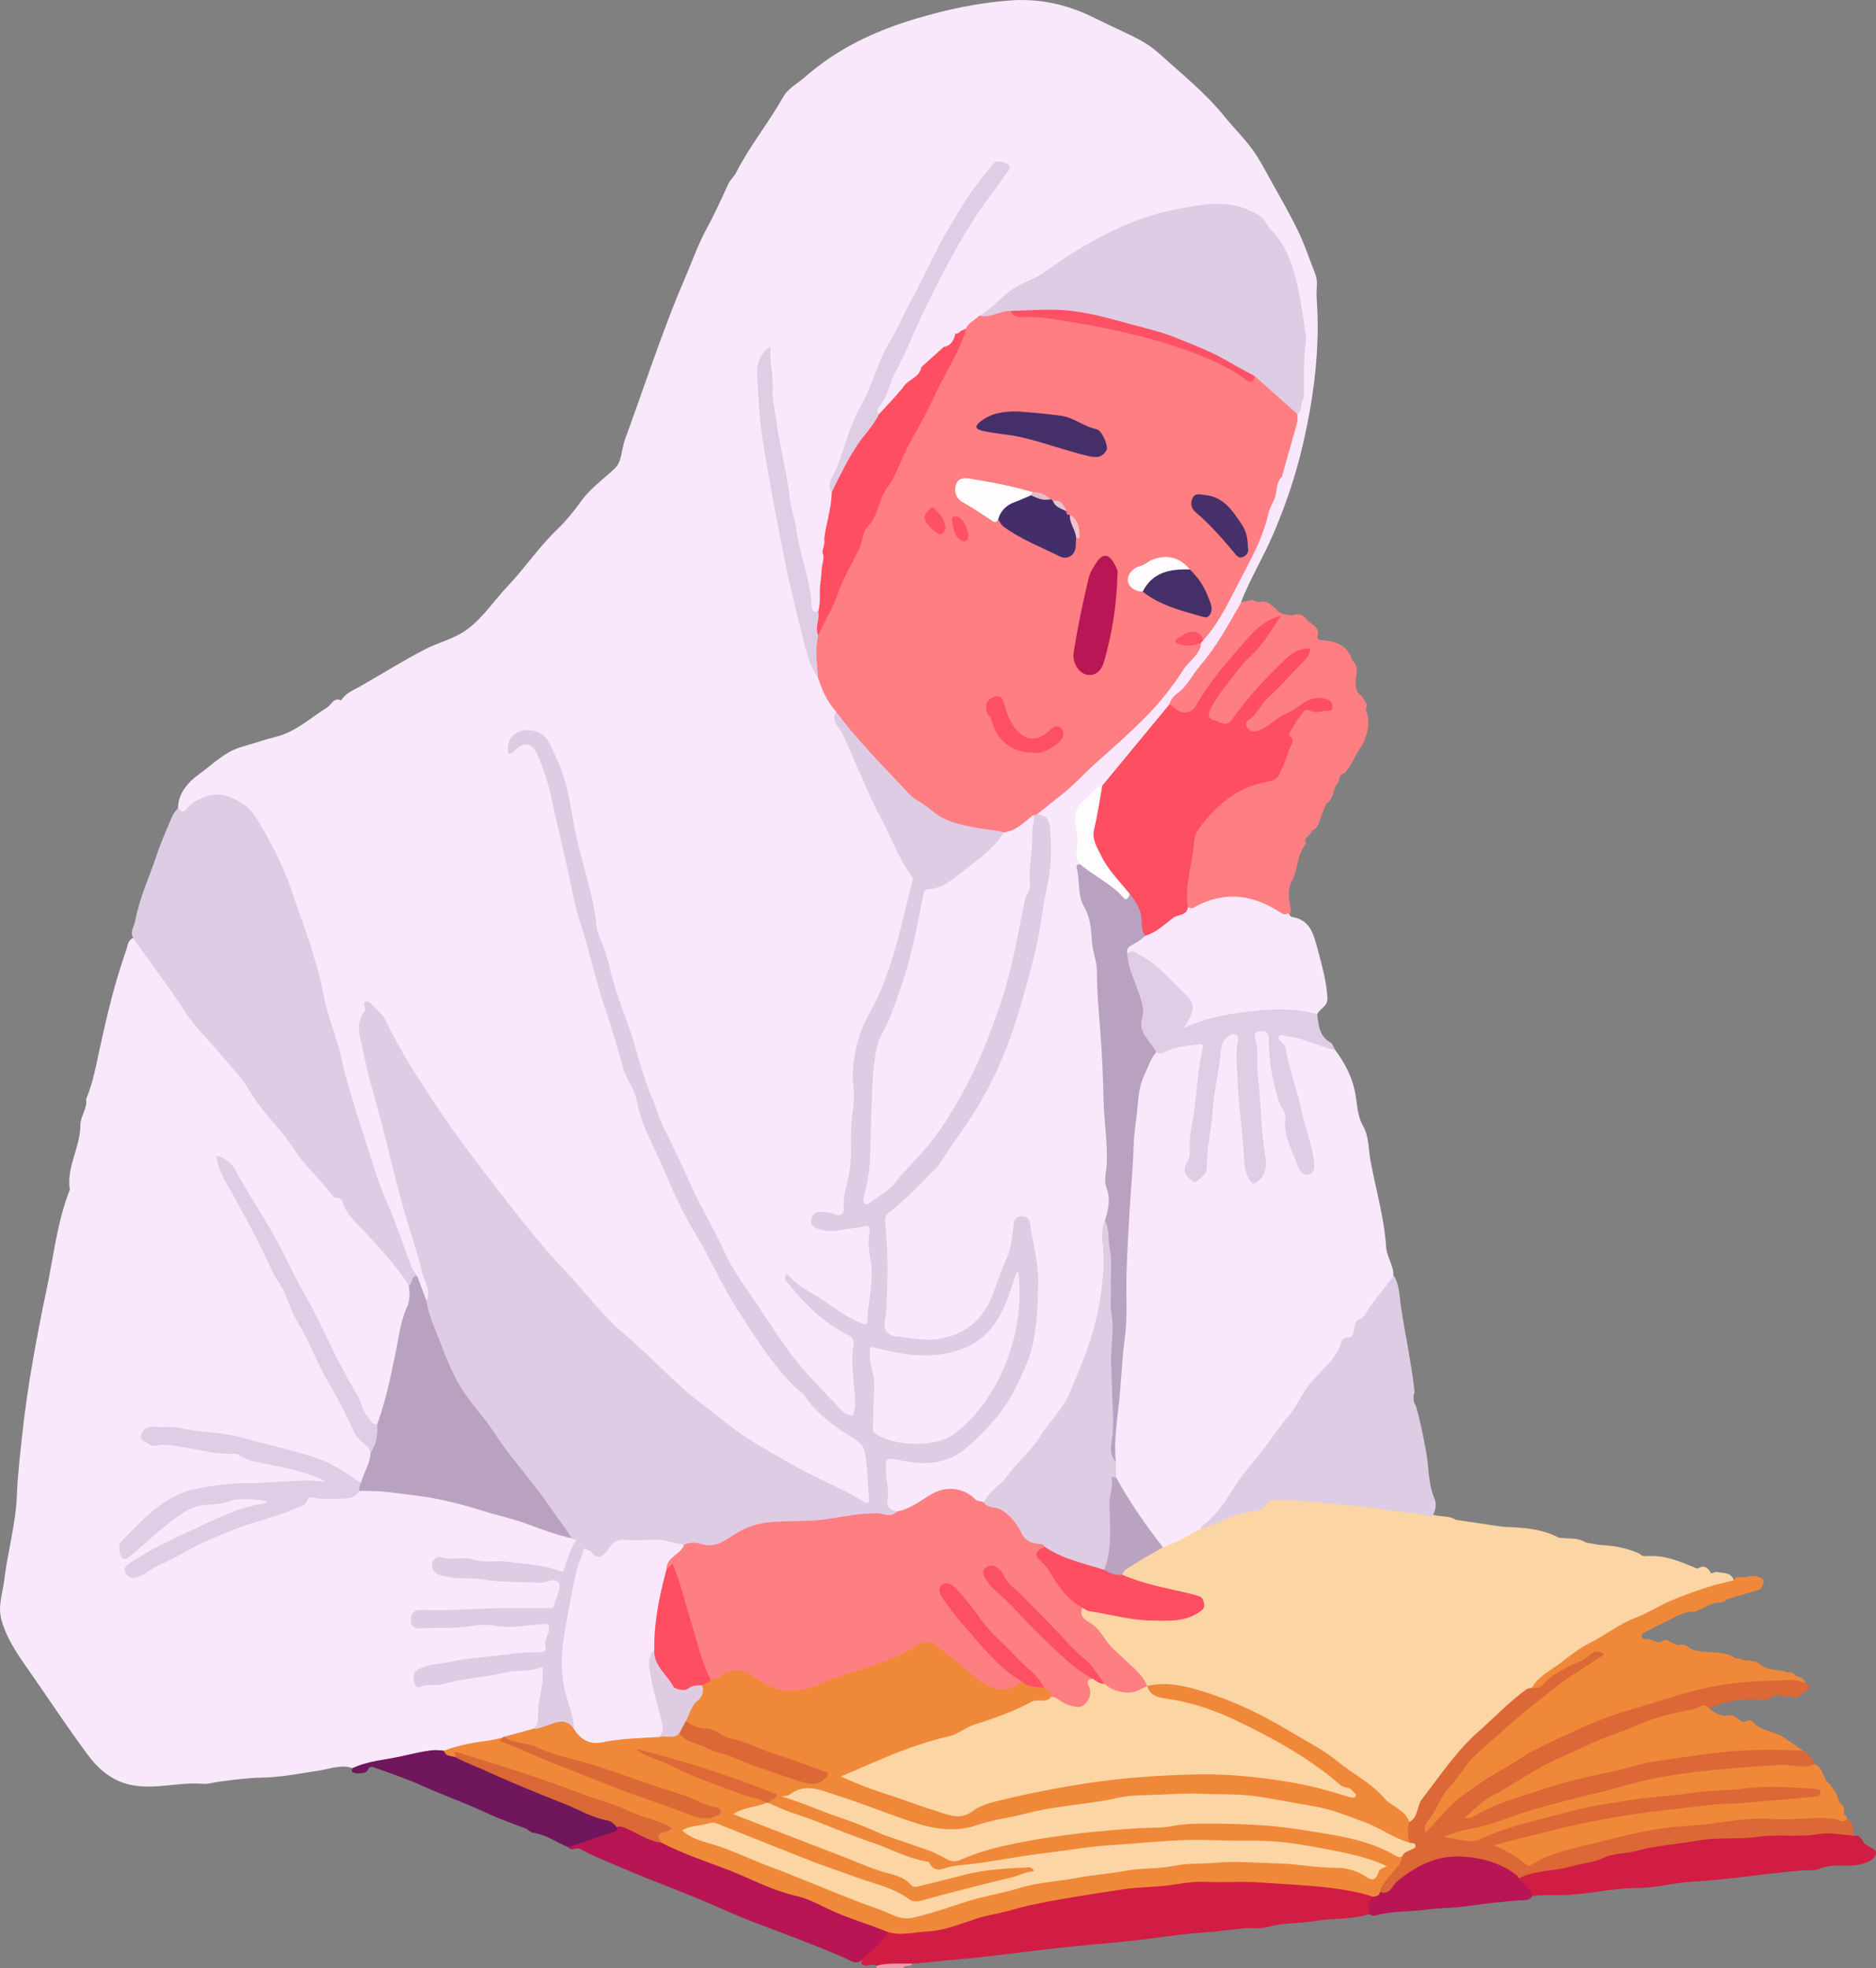 <?xml version="1.0" encoding="UTF-8"?>
<svg id="Layer_2" data-name="Layer 2" xmlns="http://www.w3.org/2000/svg" viewBox="0 0 655.4 687.4">
  <rect x="0" y="0" width="655.4" height="687.4" fill="#808080" stroke="none"/>
  <defs>
    <style>
      .cls-1 {
        fill: #eb9dad;
      }

      .cls-1, .cls-2, .cls-3, .cls-4, .cls-5, .cls-6, .cls-7, .cls-8, .cls-9, .cls-10, .cls-11, .cls-12, .cls-13, .cls-14, .cls-15, .cls-16, .cls-17, .cls-18, .cls-19, .cls-20, .cls-21, .cls-22, .cls-23, .cls-24, .cls-25, .cls-26, .cls-27, .cls-28, .cls-29, .cls-30, .cls-31, .cls-32, .cls-33, .cls-34 {
        stroke-width: 0px;
      }

      .cls-2 {
        fill: #fe4e62;
      }

      .cls-3 {
        fill: #fe5063;
      }

      .cls-4 {
        fill: #dc6936;
      }

      .cls-5 {
        fill: #70165c;
      }

      .cls-6 {
        fill: #db6936;
      }

      .cls-7 {
        fill: #442f69;
      }

      .cls-8 {
        fill: #b91655;
      }

      .cls-9 {
        fill: #e3bec7;
      }

      .cls-10 {
        fill: #452f69;
      }

      .cls-11 {
        fill: #fe7f82;
      }

      .cls-12 {
        fill: #dfcde5;
      }

      .cls-13 {
        fill: #fefdfd;
      }

      .cls-14 {
        fill: #b81555;
      }

      .cls-15 {
        fill: #da6736;
      }

      .cls-16 {
        fill: #dfcce3;
      }

      .cls-17 {
        fill: #fe5264;
      }

      .cls-18 {
        fill: #fe7e82;
      }

      .cls-19 {
        fill: #b9a3c0;
      }

      .cls-20 {
        fill: #fe5265;
      }

      .cls-21 {
        fill: #b9a2c0;
      }

      .cls-22 {
        fill: #fbd5a4;
      }

      .cls-23 {
        fill: #f9e8fb;
      }

      .cls-24 {
        fill: #d11d43;
      }

      .cls-25 {
        fill: #432e69;
      }

      .cls-26 {
        fill: #db6836;
      }

      .cls-27 {
        fill: #fefcfc;
      }

      .cls-28 {
        fill: #f2c4c9;
      }

      .cls-29 {
        fill: #fe7f83;
      }

      .cls-30 {
        fill: #e0c7d1;
      }

      .cls-31 {
        fill: #fe5165;
      }

      .cls-32 {
        fill: #f08839;
      }

      .cls-33 {
        fill: #473069;
      }

      .cls-34 {
        fill: #decce4;
      }
    </style>
  </defs>
  <g id="Road_3" data-name="Road 3">
    <g id="Road_2" data-name="Road 2">
      <g>
        <path class="cls-1" d="m318.68,685.85c-.59,1.44-2.49.24-3.13,1.56h-9.39c.02-.28.03-.56.05-.84.42-.64.89-1.62,1.59-1.53,3.3.42,6.56-.38,9.84-.2.52.03.85.52,1.05,1.01Z"/>
        <path class="cls-22" d="m554.08,538.78c1.56.28,3.12.56,4.68.84,4.88.21,9.62,1.01,14.09,3.08,1.07,1.36,2.59.58,3.9.82,5.33-.21,10.07,1.9,14.87,3.8.76.54,1.53.73,2.35.11,2.12-.77,2.98.76,3.92,2.15.52-.19,1.04-.39,1.56-.58,2.41.56,5.44-.1,6.39,3.29-1.56,1.75-3.86,1.31-5.8,1.93-13.63,4.39-26.5,10.35-38.88,17.59-8.2,4.8-15.97,10.1-23.43,15.91-.84.65-1.47,1.46-2.2,2.19-6.88,3.83-12.18,9.46-17.77,14.87-4.01,3.88-8.05,7.72-11.38,12.16-4.02,5.36-8.57,10.42-11,16.86-.53,1.42-1.11,3.02-3.13,2.97-6.32-5.58-12.83-10.86-19.55-15.98-5.37-4.09-10.9-7.9-16.49-11.62-8.34-5.54-17.14-10.2-26.48-13.91-7.28-2.9-14.55-5.49-22.45-5.96-2.19-.13-4.41.75-6.58-.16-3.7-5.23-9.21-8.69-13.32-13.49-3.03-3.54-5.85-7.24-9.29-10.41-1.22-1.12-1.4-2.45-.23-3.78.9-.51,1.82-.15,2.64.12,7.83,2.54,15.95,3.3,24.09,3.86,4.86.34,9.59-.08,13.67-3.2,1.94-1.48,1.75-2.98-.58-3.9-2.54-1-5.18-2-7.86-2.22-5.28-.44-10.01-2.64-14.99-4.03-1.3-.36-2.41-.98-2.92-2.33.7-3.47,4.2-3.87,6.4-5.64,2.29-1.83,5.12-2.98,7.79-4.29,4.44-2.21,8.84-4.49,13.35-6.55,6.42-3.21,13.15-5.57,20.1-7.3.25-.06.61.04.75-.13,4.49-5.29,10.49-2.78,15.66-2.44,13.18.88,26.28,2.93,39.42,4.44,1.56.18,3.07.55,4.58.96,2.77,1.23,6.05.31,8.71,2.04,5.49.82,10.98,1.64,16.47,2.45,6.72.22,13.42.57,19.55,3.82,1.03.07,2.05.14,3.08.21,2.2.06,4.38.21,6.31,1.46Z"/>
        <path class="cls-26" d="m492.35,636.41c3.27-1.72,2.55-5.63,4.54-8.17,6.29-8.06,11.85-16.56,19.7-23.5,5.54-4.9,10.65-10.33,16.69-14.7.48-.35,1.23-.33,1.85-.48,6.36-4.7,13.03-8.91,20.07-12.52.79-.41,1.41-1.22,2.41-1.14,1.29.1,2.91.07,3.4,1.41.48,1.3-.94,1.95-1.91,2.56-10.99,7-21.59,14.62-31.26,23.3-6.21,5.58-12.71,10.91-17.65,18.02-3.83,5.51-7.05,11.43-11.26,16.68,2.21-2.83,4.8-5.32,7.31-7.85,4.76-4.8,10.49-8.44,16.2-11.97,11.14-6.89,22.81-12.87,34.92-17.8,8.14-3.31,16.55-6.04,25.07-8.35,7.54-2.05,15.13-3.72,22.83-4.91,6.69-1.04,13.49-.8,20.23-1,1.82-.05,3.98.08,5.16,2.09,1.78.3,2.26,1.05.69,2.29-.96.76-2.06,1.35-3.09,2.02-1.02,1.48-2.1.16-3.15.06-2.02.63-4.23-1.34-6.16.46-1.48.8-3.03,1.02-4.66.64-5.99-.3-11.73.73-17.23,3.13-5.6,1.09-11.1,2.59-16.58,4.17-11.74,3.39-22.9,8.33-34.07,13.15-7.51,3.24-14.15,8.21-21.25,12.27-3.84,2.19-7.39,4.76-10.08,6.89,8.87-4.61,19.34-7.61,29.81-10.7,9.36-2.77,18.9-4.8,28.34-7.27,7.01-1.84,14.31-2.72,21.53-3.42,8.9-.86,17.81-2.04,26.81-1.67,2.89.12,5.68.44,8.4,1.37,1.94,1.05,3.12,2.75,4,4.7-1.12,2.3-3.31,1.9-5.14,1.77-14.65-1.02-29.21.61-43.56,2.89-7.57,1.21-15.35,2.3-22.76,5.05-5.54,2.06-11.48,3.17-17.31,4.45-4.95,1.08-9.79,2.69-14.56,4.4-7.11,2.56-14.31,4.77-21.52,6.44,4.85,1.02,4.74.66,10.3-1.03,7.57-2.31,14.92-5.24,22.83-6.65,5.8-1.04,11.46-3.32,17.38-4,6.46-.74,12.75-2.64,19.23-2.92,9.72-.42,19.25-2.42,29.02-2.84,8.3-.36,16.52-1.03,24.8.03.9.12,1.82.13,2.69.48.79.31,1.3.85,1.32,1.74.02.87-.44,1.46-1.16,1.89-.7.41-1.47.49-2.25.56-9.85.86-19.67,2-29.56,2.58-11.69.68-23.29,2.52-34.9,4.09-7.2.97-14.2,3.01-21.39,4.08-4.24.63-8.22,2.4-12.49,3.06-3.71.57-7.18,2.29-11.09,2.57,3.04.66,5.47,2.33,7.83,4.08,1.66,1.22,3.12,1.22,5.05.44,12.23-4.93,25.1-7.52,37.92-10.38,11.87-2.65,24.03-2.57,35.91-4.77,3.91-.72,7.78.11,11.67.03,7.62-.17,15.32-1.2,22.84,1.04,1.99.83,2.53,2.41,2.25,4.4.16.51.32,1.02.49,1.54-.93.96-2.21.93-3.3.76-7-1.03-14.02-.12-20.96.23-12.81.64-25.68.46-38.42,2.99-7.32,1.45-14.72,2.78-22.05,4.21-5.82,1.13-11.52,3.08-17.4,4.19-5.07.95-10.21,1.57-15.21,2.9-11.65-8.15-23.73-9.78-36.47-2.54-3.11,1.77-5.45,4.4-8.07,6.71-1.25,1.1-2.43,2.13-3.96.45-.86-2.03.48-3.32,1.52-4.78,1.92-2.67,4.29-5.01,5.73-8.03.46-1.22,1.37-2.03,2.49-2.61,1.08-.56,1.04-1.23.28-2.02-1.16-2.49-1.8-4.96.41-7.25Z"/>
        <path class="cls-11" d="m456.28,215.95c.27,1.19,1.59,1.29,2.21,2.11,1.3,1,2.49,2.04,1.82,3.95-.21,1.9,1.24,1.57,2.3,1.67,4.66.42,8.4,2.12,9.83,7.04,2.09,1.71,1.7,3.9,1.2,6.12-.01,2.36-.4,4.85,2.19,6.31.49,1.52,2.53,2.61,1.26,4.61,1.83,4.36.81,8.45-1.18,12.45-2.38,3.2-3.56,7.18-6.44,10.06-2.16.14-1.16,2.41-2.22,3.29-1.75,2.13-1.09,5.56-3.86,7.14h0c-1.04,2.08-1.7,4.31-2.56,6.46-.49,1.23-.95,2.4-2.35,2.84-.29,1.79-3.34,2.29-2.22,4.74-3.27,3.74-2.72,8.92-4.95,13.09-1.31,2.45-1.18,5.32-.67,8.04.24,1.3.78,2.52-.41,3.61-1.26.98-2.4.46-3.56-.26-9.19-5.64-18.67-6.93-28.55-1.83-1.27.65-2.46.74-3.56-.32-1.62-3.93-.61-7.98-.09-11.86.35-2.66,1.19-5.35,1.31-8.05.34-7.49,4.87-12.38,10.1-16.85,4.61-3.94,9.72-6.93,15.83-7.99,2.72-.47,4.73-1.86,5.45-4.85.88-3.65,3.56-6.69,2.72-11.01-.45-2.3,2.1-4.32,3.32-6.46,1.49-2.62,3.61-2.95,6.33-2.34,1.35.3,2.87.07,4.11-.79.35-.24.28-.75,0-1.03-1.28-1.25-2.9-.92-4.44-.87-1.09.04-1.88.71-2.77,1.27-4.73,2.96-9.77,5.42-14.17,8.93-1.02.81-2.41.96-3.71,1.08-1.6.15-2.77-.58-3.53-1.95-.74-1.35-.17-2.46.68-3.57,4.83-6.3,10.44-11.86,16.09-17.39,1.63-1.6,3.38-3.09,4.61-5.78-3.02.77-5.05,2.06-6.89,3.72-6.69,6.03-12.39,12.95-17.96,19.98-2.04,2.58-5.05,2.96-8.13.84-2.85-1.96-1.83-4.36-.49-6.51,4.27-6.85,9.31-13.1,15.08-18.76,1.98-1.94,3.52-4.19,4.96-6.51,1.24-2.01,2.62-3.88,4.41-5.43.32-.2.67-.32,1.04-.36,1.07.14,2.15.28,3.22.42,1.83-.97,3.28-.19,4.65.99Z"/>
        <path class="cls-34" d="m500.19,530.1c-4.89-2.25-10.29-1.58-15.42-2.62-6.38-1.29-12.99-1.48-19.49-2.22-6.82-.78-13.65-1.35-20.52-1.3-1.13,0-1.62.35-2.38,1.61-1.5,2.46-5.02,2.23-7.58,2.82-4.64,1.07-8.71,3.3-13.05,4.95-.71.27-1.47.42-2.21.63-.49-.62-.42-1.32.11-1.74,5.87-4.58,9.05-11.29,13.53-16.97,6.39-8.11,13.42-15.8,18.54-24.77,3.73-6.53,9.31-11.45,13.48-17.53,6.07-8.86,12.96-17.1,19.08-25.92.65-.94,1.39-2,2.85-1.21,1.81,3.16,1.76,6.81,2.26,10.21,1.45,9.9,3.66,19.67,4.75,29.63.06.53,0,1.03-.24,1.51-.15,1.38-.04,2.71.76,3.91,1.52,5.08,2.48,10.29,3.5,15.49,1.1,5.58.66,11.42,2.97,16.8,1,2.33.21,4.6-.95,6.73Z"/>
        <path class="cls-32" d="m630.67,588.07c-3.07-1.99-6.52-1.1-9.76-1.06-9.43.14-18.78.95-28,3.29-8.22,2.09-16.22,4.86-24.32,7.17-9.36,2.67-17.94,6.88-26.59,10.86-3.82,1.76-7.9,3.84-11.61,6.38-4.03,2.76-8.7,4.8-12.72,7.78-3.4,2.52-7.21,4.51-10.2,7.57-3.13,3.21-6.14,6.54-9.37,9.98-1-2.46.79-4.06,1.72-5.33,2.41-3.27,3.67-7.49,6.28-10.16,3.65-3.74,5.91-8.44,9.79-11.94,9.49-8.55,19.08-16.99,29.33-24.62,4.88-3.63,10.15-6.74,15.32-10.14-2.01-1.46-3.34-1.3-5.23.34-2.09,1.81-4.99,2.67-7.5,4.01-3.19,1.7-6.46,3.33-8.78,6.23-1.09,1.37-2.48,1.18-3.91,1.11,2.41-4.14,6.69-6.12,10.29-8.87,3.15-2.41,6.39-5.01,9.79-6.69,5.61-2.78,10.49-6.8,16.42-9.02,4.08-1.53,7.8-3.99,11.81-5.72,4.17-1.8,8.47-3.34,12.78-4.77,3.12-1.03,6.36-1.69,9.54-2.51,1.11-2.31,3.41-.32,4.87-1.35l2.89-.14c3.27,1.2,3.36,1.5,1.43,4.69-3.87,1.14-7.73,2.28-11.6,3.42-1.07,1.19-2.5,1.24-3.95,1.24-.75.25-1.51.5-2.26.75-1.61.92-3.31,1.64-5,2.38-4.19-.3-7.45,2.31-10.94,3.88-2.13.96-4.25,2.18-6.43,3.2-.66.31-1.39.84-1.15,1.78.21.83,1.06.74,1.59.68,1.91-.24,3.43,1.85,5.42.82,1.56-1.24,2.67.18,3.93.67.52.22,1.04.44,1.57.66,1.47-.44,2.8-.26,3.92.87,2.42,1.43,5.14,1.4,7.8,1.62,3,.09,5.96.33,8.55,2.09.55.08,1.1.15,1.65.23,2.21.97,4.92.07,6.9,1.87,2.72,2.43,6.44,1.51,9.49,2.81,1.29-.14,2.33.31,3.12,1.33,1.46.35,2.9.73,3.07,2.61Z"/>
        <path class="cls-32" d="m644.96,635.7c-1.26,1.21-2.47-.08-3.59-.26-7.27-1.17-14.56.45-21.72-.08-10.38-.77-20.32,1.88-30.49,2.41-10.38.54-20.51,3.06-30.44,5.58-7.83,1.99-16.11,3.45-23.29,7.71-.84.5-1.41.93-2.36.11-3.27-2.81-6.95-4.91-11.21-6.71,5.23-1.32,10.45-2.66,15.68-3.95,5.19-1.28,10.37-2.64,15.61-3.7,6.28-1.27,12.58-2.45,18.92-3.32,9.06-1.25,18.15-2.24,27.24-3.23,2.89-.32,5.82-.19,8.72-.43,8.7-.72,17.39-1.51,26.08-2.3.91-.08,1.9-.32,1.91-1.52,0-1.07-.89-1.11-1.68-1.16-8.48-.57-16.85-1.25-25.48-.09-6,.81-12.33.55-18.39,1.53-7.18,1.16-14.45,1.31-21.6,2.52-6.86,1.16-13.81,2.06-20.48,3.91-10.45,2.9-21.18,4.95-31.12,9.59-3.93,1.84-7.87-.24-12.92-.61,4.24-2,7.88-2.6,11.18-3.28,6.9-1.41,13.19-4.42,19.89-6.3,7.62-2.14,15.26-4.18,22.97-5.98,5.83-1.36,11.51-3.26,17.41-4.52,15.31-3.29,30.82-4.17,46.34-5.18,3.92-.25,7.93,1.55,11.86-.26,3.17,1.3,2.66,5.41,5.39,7.04.59,1.41,1.98,2.33,2.37,3.86.29.82.58,1.63.87,2.45,1.39,1,2.12,2.22,1.34,3.95.3.25.6.49.9.74.42.46.48.96.13,1.5Z"/>
        <path class="cls-24" d="m530.65,656.04c5.75-2.9,12.27-2.42,18.28-4.14,3.83-1.09,7.83-1.3,11.55-3.1,3.28-1.58,7.14-1.22,10.74-2.21,7.12-1.96,14.64-2.43,21.96-3.72,7.01-1.23,14.15-.3,21.09-1.32,7.02-1.03,14.03.27,21.05-.94,4.01-.69,8.31.33,12.48.58,2.8-.66,2.6,2.85,4.59,3.32.96,1.17,3.77,1.13,2.83,3.44-.7,1.7-2.22,2.3-4.37,3-5.06,1.64-10.28-.44-15.16,1.79-1.83.83-4.23.41-6.36.58-12.92,1.06-25.71,3.28-38.67,3.97-6.11.33-12.18,2.17-18.26,2.14-9.13-.05-17.95,2.41-27.07,2.49-3.25.03-6.67-.16-9.98.38-1.79-1.92-4.28-3.3-4.69-6.25Z"/>
        <path class="cls-32" d="m629.97,611.47c-4.92-.11-9.85-.39-14.76-.29-4.83.1-9.67.41-14.48.92-7.73.83-15.41,2.12-23.1,3.21-4.47.63-8.61,2.19-12.95,3.13-9.12,1.97-18.34,3.9-27.12,6.97-7.47,2.61-15.33,4.47-22.18,8.76-1.05.66-2.33.97-3.92.89,2.99-2.48,5.68-5.52,9.03-7.31,5.34-2.85,10.36-6.18,15.56-9.23,6.59-3.86,13.69-6.61,20.55-9.86,5.02-2.37,10.33-3.81,15.36-6.08,6.1-2.76,12.85-4.38,19.57-5.51,1.82-.31,3.54-2.65,5.55-.4,2.03,1.71,4.35,3,7.02,2.5,2.48-.47,3.3,2.48,5.52,2.21,1.54-.96,2.68-.37,3.63.94,2.88,2.4,6.83,2.45,9.85,4.52,2.28,1.56,4.58,3.09,6.88,4.63Z"/>
        <path class="cls-29" d="m448.41,214.54c-.28.18-.57.36-.85.54-10.63,6.18-17.36,16.17-24.88,25.4-1.25,1.53-1.98,3.35-3.01,5-3.46,5.56-6.9,5.86-11.31.98-.7-2.32,1-3.52,2.28-4.95,7.42-8.27,14.14-17.05,19.47-26.85.89-1.65,1.26-3.78,3.54-4.3,1.3-.3,2.6-.6,3.89-.9.97.63,1.98,1.08,3.18.68,2.41-.33,3.67,1.62,5.34,2.73.45,1.02,1.38,1.37,2.34,1.67Z"/>
        <path class="cls-23" d="m30.08,383.93c2.47-5.83,3.52-12.07,4.86-18.17,2.52-11.46,5.24-22.84,9.15-33.91.52-1.48.53-3.46,2.43-4.24,3.52,2.13,4.87,6.1,7.54,8.98,5.57,6.02,8.77,13.78,14.13,20.01,2.28,2.65,4.35,5.47,7.17,7.62,1.91,1.46,2.17,4.02,3.85,5.72,7.36,7.47,12.68,16.57,19.37,24.59,5.93,7.11,11.26,14.78,17.81,21.31,7.16,7.14,12.76,15.6,20.03,22.67,2.86,2.78,5.57,6.2,6.95,10.26.95,2.29.87,4.73.04,6.89-3.77,9.78-4.2,20.33-7.1,30.29-1.15,3.94-1.39,8.22-3.91,11.72-2.14,1.54-3.08-.39-4.06-1.58-2.58-3.14-3.94-7.01-5.75-10.57-4.76-9.37-10.04-18.47-14.54-27.97-2.93-6.2-6.51-12.04-9.28-18.36-2.31-5.27-5.4-10.34-8.42-15.33-2.61-4.32-5.2-8.68-7.92-12.94-1.34-2.1-2.62-4.17-5.58-5.49.34,2.51,1.16,4.5,2.25,6.24,7.08,11.24,12.38,23.42,18.66,35.07,4.36,8.08,8.17,16.43,12.25,24.62,4.9,9.86,10.12,19.53,15.11,29.33,1.36,2.66,4.86,3.73,5.12,7.14-.21,3.64-1.61,6.85-3.58,9.86-1.7,1.11-3.05-.03-4.25-.9-5.88-4.26-12.43-6.77-19.42-8.66-9.8-2.64-19.47-5.93-29.6-6.87-5.81-.54-11.48-2.33-17.39-1.91-.78.06-1.57-.02-2.34.08-1.31.18-2.86.39-2.83,2.06.03,1.6,1.55,2.03,2.85,2.1,3.78.2,7.51.84,11.26,1.1,5.82.4,11.58,1.6,17.22,2.62,5.62,1.01,11.19,3.28,16.93,4.27,4.66.8,8.97,2.55,13.41,3.95.86.27,2.26.65,1.86,2.01-.3.98-1.49.98-2.38.88-8.59-1-17.12,1.04-25.67.6-5.66-.29-11.05.99-16.52,1.77-10.99,1.56-17.82,9.61-25.27,16.64-.47.44-.85,1-1.11,1.6-.48,1.1-.98,2.4,0,3.28,1.27,1.14,2.15-.31,2.91-1.01,5.15-4.75,10.56-9.17,16.16-13.38,1.48-1.11,3.06-2.09,4.88-2.38,7.7-1.21,15.33-3.06,23.2-2.81,1.17.04,2.99-.55,3.1,1.37.09,1.6-1.49,1.9-2.78,2.21-9.15,2.18-17.53,6.18-25.97,10.25-5.37,2.59-10.73,5.14-15.84,8.22-.56.34-1.18.59-1.66,1.02-.97.87-3.07,1.31-2.06,3.15.91,1.67,2.45.82,3.77.16,5.58-2.77,11.06-5.71,16.5-8.74,4.08-2.28,8.32-4.49,12.62-5.99,5.48-1.91,10.85-4.23,16.55-5.6,4.36-1.05,8.89-2.15,12.13-5.8.73-.82,1.92-.71,2.97-.61,1.95.18,3.9.08,5.85.21,3.42.22,6.77-.13,9.6-2.4,8.36-1,16.54.66,24.68,2,2.78.46,5.74.42,8.38,1.46,6.25,2.44,12.87,3.57,19.24,5.6,7.37,2.36,14.56,5.29,22.06,7.25,2.03.42,2.54,1.57,1.65,3.42-.23.47.12-.06-.19.34-2.07,2.64-1.46,6.89-3.99,8.72-2.76,2-5.93-1.19-9.13-1.31-5.79-.21-11.57-.84-17.35-1.1-4.74-.22-9.77-.32-14.58-1.23-1.52-.29-3.42-.76-3.7,1.53-.23,1.87,1.43,2.33,2.91,2.43,7.2.45,14.32,1.82,21.53,1.92,5.59.08,11.17,1.01,16.77.15.77-.12,1.79-.06,2.15.64,1.58,3.12-.92,5.68-1.34,8.54-.23,1.57-1.27,2.08-2.82,1.97-9.97-.72-19.94.4-29.91.27-4.64-.06-9.3.49-13.96.55-1.55.02-2.99.57-2.87,2.44.11,1.7,1.58,1.85,2.92,1.93,6.64.36,13.23-.67,19.84-.68,7.53-.01,15.05.1,22.55-.6,2.25-.21,2.58,1.33,2.39,3.07-.22,2.07-1.03,4.01-1.14,6.13-.09,1.79-1.6,2.22-3.13,2.27-7.82.22-15.52,1.55-23.28,2.35-5.51.56-10.94,1.92-16.41,2.91-1.37.25-3.3.59-2.96,2.88.34,2.38,2.07,1.66,3.61,1.72,3.31.13,6.49-.63,9.66-1.25,8.28-1.63,16.56-3.18,25-3.66.39-.02.77-.09,1.16-.17,5.45-1.15,6.18-.74,5.41,4.75-.64,4.61-1.38,9.21-1.82,13.86-.12,1.23-.9,2.13-1.91,2.82-3.09,2.11-6.73,2.55-10.26,3.34-.35.12-.71.21-1.07.29-6.78,1.22-13.45,2.9-20.15,4.47-7.21-.2-13.97,2.42-20.98,3.4-3.75.52-7.28,2.22-11.16,1.98-4.02-1.39-7.89.28-11.73.85-6.76,1-13.39,2.4-20.33,2.48-4.77.06-9.67.79-14.49,1.38-1.91.23-3.84.94-5.71.77-8.39-.73-16.69,2.13-25.13.39-6.65-1.37-11.43-5.59-15.13-10.58-6.82-9.2-13.14-18.77-19.68-28.18-4.04-5.81-8.36-11.6-10.39-18.72-1.42-4.98.39-9.48.94-14.1,1.17-9.86,4.03-19.6,4.4-29.45.26-6.98,1.08-13.91,1.81-20.75.95-8.8,2.23-17.64,3.77-26.4,1.4-7.92,2.88-15.86,4.57-23.69,2.61-12.03,3.77-24.44,8.35-36.02-1.25-7.93,3.7-14.85,3.69-22.62,0-3.06,2.49-5.73,2.02-9Z"/>
        <path class="cls-5" d="m123.13,617.58c5.41-2.57,11.38-2.88,17.11-4.16,3.41-.76,6.81-1.62,10.32-2.04,1.59-.19,3.01-.06,4.51.09,1.39.86,3.02,1.09,4.53,1.65,11.06,4.46,21.87,9.5,32.87,14.08,6.21,2.58,12.34,5.45,18.77,7.48,1.91.6,3.71,1.21,4.74,3.1.88,1.58.02,2.33-1.34,2.93-5.14,2.27-10.48,3.8-16.06,4.5-4.04-1.66-7.68-4.37-12.08-4.98-1.36-.19-1.85-1.19-2.92-1.59-4.83-1.77-9.68-3.57-14.33-5.74-7.03-3.29-14.38-5.85-21.46-9.03-5.59-2.51-11.58-4.58-17.46-6.65-.78-.27-1.4.08-1.64.63-.81,1.93-2.54,1.36-3.96,1.62-.84-.36-2.42-.1-1.58-1.88Z"/>
        <path class="cls-24" d="m318.68,685.85c-4.16.1-8.36-.35-12.47.72-1.29-.84-2.61.16-3.97-.07-1.63-.27-1.62-.9-1.02-2.06,1.64-4.4,6.31-6.17,8.66-9.95,3.8-.66,7.65-.8,11.48-.93,3.95-.13,7.73-.82,11.4-2.14,4.39-1.58,9.07-2.28,13.42-3.76,6.09-2.07,12.37-2.7,18.54-4.07,7.37-1.63,14.73-3.37,22.32-3.56,1.87-.05,3.58-.66,5.35-1.03,6.79-1.43,13.74-.73,20.57-1.65,13.21-1.78,26.42-1.11,39.68-.19,8.34.58,16.48,2.05,24.64,3.56,1.05.19,2.04.46,2.66,1.44,0,2.3-1.25,4.27-1.72,6.44-6.22,1.98-12.76,1.33-19.08,2.4-5.48.93-11.12.52-16.51,2.11-2.43.72-5,.17-7.5.38-4.73.4-9.44,1.16-14.19,1.47-8.53.55-17,2-25.51,2.92-8.52.92-17.06,1.56-25.58,2.49-12.55,1.38-25.06,3.23-37.63,4.22-4.52.35-9.01,1.06-13.54,1.26Z"/>
        <path class="cls-14" d="m310.1,674.8c-1.74,4.34-6.06,6.3-8.88,9.65-2.05,2.08-4.12.32-5.76-.41-5.41-2.42-10.92-4.54-16.43-6.71-8.64-3.41-17.49-6.35-25.92-10.19-11.81-5.37-24.04-9.64-35.94-14.77-4.85-2.09-9.81-4-14.43-6.52-1.57-.86-3.08,1.04-4.18-.64,5.38-1.83,10.74-3.72,16.15-5.43,1.16-.36,1.08-.77.76-1.57,1.57-2.19,3.28-.58,4.66.07,3.59,1.67,7.08,3.52,10.91,4.62,7.14,3.05,14.68,5.01,21.65,8.6,3.29,1.7,7.01,2.67,10.45,4.21,8.11,3.63,16.6,6.29,24.79,9.78,6.52,2.79,13.15,5.47,19.96,7.59.91.28,2.2.21,2.2,1.71Z"/>
        <path class="cls-14" d="m478.22,668.6c-.74-2.35-.03-4.32,1.58-6.06.46-.99,1.37-1.39,2.31-1.75,3.45,1.39,4.25-2.2,5.89-3.56,6.98-5.79,14.38-9.49,23.79-8.72,6.77.55,12.85,2.42,18.2,6.58.29.23.44.63.65.95,1.58,2.07,4.1,3.44,4.69,6.25-1.02,1.66-2.64,1.34-4.24,1.45-6.56.46-13.08,1.28-19.6,2.18-4.08.57-8.41.4-12.55,1.01-6.22.91-12.61.4-18.73,2.21-.56.17-1.32-.35-1.99-.54Z"/>
        <path class="cls-23" d="m433.66,210.36c-4.38,7.53-8.49,15.28-14.2,21.91-2.87,3.33-4.69,7.53-8.43,10.15-1.26.88-2.07,2.24-2.59,3.73-1.14,4.01-4.54,6.48-6.75,9.76-4.73,7.03-10.82,12.91-16.47,19.16-2.62,1.75-4.6,4.2-6.81,6.38-1.07,1.05-1.76,2.36-1.6,3.84.59,5.41.12,10.87.83,16.26-.06,4.78.02,9.39,1.77,14.1,2.9,7.8,3.43,16.18,4.61,24.4,1.22,8.49.9,17.06,1.71,25.58.41,4.32-.54,9.01.22,13.03,1.28,6.75-.54,13.52,1.23,20.08.84,3.13.32,6.26.18,9.33-.23,5.18,1.53,10.28.37,15.47-.23,1.03-.54,2-.93,2.96-1.32,6.66-.41,13.42-.73,20.13-.15,3.14-.75,6.14-1.15,9.2-1.34,10.26-5.38,19.73-9.31,29.14-2.16,5.17-5.4,9.97-9.22,14.23-.61.68-1.27,1.32-1.73,2.1-5.41,9.15-13.2,16.2-20.65,23.56-1.49.65-2.72.2-3.97-.74-5.07-3.85-9.85-4.17-15.06-.68-2.5,1.67-5.26,2.82-7.79,4.39-1.27.79-2.66,1.03-4.13.88-2.56-.47-4.19-2.23-3.94-4.6.43-3.97-.68-7.77-.65-11.67.03-3.57.67-4.2,4.16-3.66,4.08.63,8.02,1.35,12.31,1.14,7.23-.37,12.08-4.44,16.62-8.94,7.27-7.19,12.41-15.72,16.1-25.44,3.24-8.53,3.58-17.09,3.99-25.89.32-7.02-1.12-13.68-2.53-20.4-.27-1.27-.36-2.83-1.98-3-1.79-.18-1.8,1.47-2.21,2.68-.59,1.74-.81,3.54-1.18,5.32-1.65,7.91-4.78,15.3-8.25,22.53-3.59,7.48-12.92,12.22-21.27,11.66-3.62-.24-7.25-.57-10.88-.8-3.86-.25-5.47-2.85-4.86-6.74,1.16-7.35.69-14.78.61-22.17-.04-3.75.11-7.56-.8-11.27-.63-2.57.81-4.22,2.62-5.65,8.83-6.94,16.24-15.15,22.66-24.37,8.38-12.05,15.33-24.9,19.81-38.81,4.77-14.82,8.87-29.87,10.68-45.47.69-5.93,1.72-11.83,1.95-17.81.15-3.9.43-7.95-3.56-10.49-.55-2.01,1.11-2.76,2.25-3.65,13.09-10.09,25.02-21.47,36.62-33.19,4.75-4.8,8.7-10.32,12.35-16.02,1.67-2.61,4.56-4.36,5.28-7.62.26-.49.56-.94.88-1.39,5.19-7.58,9.63-15.58,13.78-23.79,3.67-7.26,7.1-14.57,9.43-22.37.36-1.21.54-2.57,1.63-3.46,3.06-1.78,2.67-4.68,2.42-7.54,1.61-6.38,3.13-12.79,5.35-19,1.71-2.33,2.37-4.92,2-7.79,0-1.21.05-2.41.33-3.59.58-5.48,2.24-10.89,1.03-16.49-.06-.4-.07-.79-.02-1.19,1.63-9.89.08-19.33-4.13-28.35-.88-1.89-1.45-3.89-2.36-5.77-2.63-5.51-7.45-8.91-11.93-12.64-1.32-1.1-3.05-1.79-4.74-1.47-6.56,1.24-13.18-.34-19.8.81-8.8,1.53-17,4.6-24.99,8.31-5.16,2.4-10.56,4.46-14.93,8.29-8.27,7.26-18.51,11.43-27.44,17.64-1.62,1.13-3.31,2.07-3.95,4.11-.32,1.03-.92,1.94-1.95,2.32-2.15.79-2.69,2.65-3.24,4.54-.52.91-1.34,1.4-2.32,1.65-2.43.34-4.36,1.18-4.12,4.17-2.61,2.54-4.6,5.8-8.24,7.18-4.74-.18-5.56-1.12-3.81-4.83,5.43-11.53,11.06-22.97,17.35-34.06,5.24-9.24,10.45-18.52,17.54-26.55.88-1,1.41-2.2,1.51-3.54.13-1.71.25-3.5-1.35-4.64-1.63-1.17-3.27-.36-4.8.38-4.53,2.18-7.38,6.19-10.14,10.07-6.42,9.03-12.1,18.57-16.94,28.51-3.86,7.93-8.95,15.3-12.02,23.48-2.47,6.58-5.4,12.95-8.09,19.4-3.41,8.16-7.93,15.96-10.39,24.42-2.55,8.77-6.54,17.8-1.9,27.21.21,1.58-.18,3.06-.82,4.48-2.06,1.44-1.8,3.02-.27,4.67-.28,2.07,1.62,4.75-1.69,5.96-1.75-.82-2.27-2.41-2.57-4.13-.72-4.09-1.94-8.13-2.63-12.14-.99-5.74-2.63-11.4-2.99-17.26-.31-5.09-2.16-9.87-2.89-14.91-1.29-8.89-2.44-17.78-2.99-26.74-.06-1.04.1-2.11-.18-3.11-.52-1.91-.2-4.96-2.71-4.96-2.13,0-4.24,1.85-4.96,4.35-1.29,4.43-2.23,9.08-1.1,13.51,1.81,7.14,1.44,14.46,2.69,21.65,1.45,8.32,2.37,16.84,4.56,24.92,1.45,5.34,2.37,10.86,3.52,16.18,1.52,7.05,2.35,14.34,4.37,21.32,1.55,5.34,2.08,11.47,5.73,15.63,3.96,4.51,4.21,10.23,6.96,14.98,3.73,6.45,5.99,13.48,8.77,20.32,2.53,6.24,5.12,12.46,8.58,18.33,2.69,4.55,4.22,9.77,7.64,13.96.77.94.55,2.21.37,3.4-1.29,8.91-4.02,17.48-6.41,26.1-1.47,5.3-3.93,10.19-8.22,14.3-12.25,11.7-24.04,23.88-36.04,35.84-3.94,3.93-4.55,3.93-8.5-.02-11.72-11.69-23.36-23.46-35.16-35.07-2.88-2.83-5.31-5.8-5.85-9.85-.82-6.11-3.8-11.52-5.27-17.46-3.73-15.03-6.51-30.26-10.21-45.29-1.77-7.18-3.65-14.37-8.12-20.51-2.38-3.27-5.57-4.75-9.54-3.71-4.07,1.07-6.05,4.3-7.33,8.01-.41,1.18-.11,2.38,1.08,3.06,1.12.64,1.63-.27,2.12-1.06.22-.33.51-.6.83-.83,4.22-.72,6,.33,7.39,4.2,1.71,4.76,3.34,9.48,3.62,14.64.12,2.18-.23,3.75-1.72,5.23-3.86,3.86-7.7,7.74-11.59,11.57-3.31,3.26-3.93,3.27-7.27-.07-13.9-13.85-27.76-27.75-41.64-41.62-2.76-2.76-5.56-5.47-8.24-8.3-.84-.88-2.05-1.7-1.47-3.26.02-.07.19-.11.29-.11.13,0,.25.06.38.1,1.56-2.62,4.3-3.6,6.77-5.01,7.59-4.32,14.99-9,22.76-12.98,4.74-2.43,10.1-3.6,14.5-6.85,5.68-4.19,9.46-10.14,14.24-15.17,5.96-6.26,10.77-13.52,17.06-19.57,3.11-3,6-6.48,8.53-10.02,3.29-4.61,7.78-7.69,11.76-11.45,2.61-2.46,2.34-6.71,3.58-10.1,3.18-8.71,6.21-17.47,9.33-26.19,3.56-9.93,7.17-19.87,11.35-29.51,2.59-5.96,4.7-12.18,7.84-17.94,2.74-5.04,5.15-10.27,7.51-15.5.72-1.59,2.08-2.7,2.78-4.08,4.69-9.26,11.32-17.3,16.37-26.29,1.9-3.38,5.18-4.88,7.77-7.17,11.19-9.86,24.43-16.1,38.66-20.33,10.79-3.21,21.7-5.57,33.01-6.39,10.76-.78,20.52,1.57,30.01,6.4,5.4,2.74,11.01,5.02,16.32,8,2.29,1.29,4.4,2.96,6.15,4.55,7.6,6.89,15.68,13.33,22.18,21.38,3.17,3.92,6.8,7.48,9.78,11.52,2.52,3.41,4.48,7.24,6.55,10.96,3.3,5.93,6.72,11.83,9.66,17.94,2.3,4.77,3.94,9.86,5.9,14.79,1.08,2.72.27,5.55.48,8.33,1.26,17.28-.87,34.17-4.77,51.11-2.49,10.8-5.97,21.08-10.26,31.13-3.49,8.16-8.15,15.82-11.42,24.11Z"/>
        <path class="cls-23" d="m119.24,244.7c-.79,1.6.86,1.96,1.52,2.62,16.78,16.87,33.65,33.66,50.4,50.56,1.91,1.92,2.97,2.06,4.85.03,3.98-4.29,8.23-8.32,12.36-12.46.88-.89,1.7-1.57,1.41-3.27-.86-5.02-1.81-9.94-3.5-14.81-1.28-3.68-3.28-4.96-6.82-4.69-.19-2.52,1.71-2.99,3.49-3.33,2.02-.39,3.68.64,4.61,2.3,2.29,4.09,4.39,8.29,5.3,12.95,2.8,14.31,6.26,28.47,9.66,42.65,2.28,9.49,4.93,18.91,7.67,28.23,3.64,12.42,7.02,24.98,12.24,36.97,2.98,6.85,5.65,13.92,8.26,20.97,1.59,4.3,4.11,8.14,5.62,12.44,3.29,9.35,9.2,17.37,13.36,26.31,2.9,6.24,6.75,12.21,10.67,18.01,2.61,3.87,5,7.95,7.78,11.66,3.39,4.53,6.93,9.09,11.32,12.75,1.95,1.63,3.34,3.66,4.84,5.56,4.2,5.31,10.19,8.29,15.29,12.4,2.41,1.95,3.6,4.18,3.85,7.29.32,4.02,1.13,8,1.04,12.05-.09,4-1.09,4.51-4.39,2.55-4.82-2.86-10.16-4.7-15.04-7.44-11.65-6.56-23.52-12.65-34.14-21.01-9.84-7.75-18.79-16.41-28.22-24.56-6.75-5.83-12.72-12.33-18.59-18.85-10.14-11.26-20.41-22.41-29.57-34.56-7.68-10.19-15.57-20.24-22.57-30.88-6.21-9.43-12.37-18.96-17.54-29.05-1.27-2.47-2.94-4.59-5.27-6.4-2.78,3.86-3.06,7.97-2.08,12.44,2.19,10.04,5.12,19.89,7.58,29.86,4.62,18.7,10.31,37.1,15.27,55.7.44,1.66,1.55,3.51-.6,4.9-3.08-2-2.99-5.61-4.36-8.49-2.98-5.85-5.52-11.83-7.34-18.2-.72-2.52-1.89-5.25-3.15-7.74-4.64-9.09-6.68-19.07-9.84-28.66-5.16-15.66-9.2-31.66-13.33-47.62-3.56-13.74-8.47-26.98-13.49-40.23-2.43-6.41-6-12.12-9.53-17.78-4.52-7.26-13.07-9.8-21.17-3.66-3.07,2.33-3.15,2.41-4.9.02.05-5.4,3.86-9.29,7.34-11.8,4.8-3.47,9.16-8.03,15.23-9.67,3.86-1.04,7.63-2.45,11.51-3.38,7.05-1.68,12.12-6.65,18.02-10.26,1.51-.93,2.34-3.74,4.98-2.44Z"/>
        <path class="cls-34" d="m62.15,282.26c.84.96,1.98,1.83,2.89.51,1.72-2.49,4.4-3.61,6.87-4.6,2.78-1.11,6.24-.76,8.9.42,3.17,1.4,6.28,3.26,8.33,6.54,5.09,8.14,9.59,16.69,12.64,25.67,4.18,12.31,9.02,24.45,11.4,37.38,1.3,7.09,4.44,13.83,5.96,20.9,1.88,8.76,4.67,17.23,7.39,25.7,2.75,8.58,5.15,17.29,8.82,25.6,3.14,7.09,5.48,14.53,8.27,21.78.5,1.29,1.44,2.4,2.18,3.6-1.02,1-.85,3.17-3,3.07-4.41-6.56-9.61-12.4-14.99-18.2-3.07-3.31-7.11-6.44-8.34-11.37-.37-1.48-2.22-.19-3.09-1.37-4.28-5.8-9.9-10.66-13.75-16.61-4.71-7.27-11.28-12.97-15.62-20.56-2.29-4-5.86-7.55-8.92-11.26-4.67-5.67-10.11-10.74-14.07-16.98-5.43-8.58-11.81-16.48-17.5-24.88-1.19-2.15.34-3.95.7-5.91,1.44-7.9,4.89-15.13,7.39-22.68,1.57-4.74,3.63-9.33,5.57-13.94.43-1.03,1.29-1.88,1.96-2.82Z"/>
        <path class="cls-23" d="m466.44,366.71c3.53,4.8,6.18,9.8,7.18,15.95.57,3.45.66,7.29,2.56,10.59,2.13,3.69,1.86,8.04,2.6,12.06,1.85,10.1,4.83,20,5.49,30.33.22,3.45,2.73,6.48,2.52,10.14-2.99,3.88-6.09,7.67-8.89,11.68-.87,1.25-1.26,2.68-2.92,3.29-1.31.48-1.55,1.74-1.84,3.12-.29,1.38-.18,3.75-2.95,3.26-.41-.07-1.3.65-1.43,1.14-1.86,7.1-8.22,10.88-12.16,16.44-2.32,3.28-3.89,7-6.56,10.07-3.06,3.52-5.67,7.46-8.47,11.18-2.98,3.95-6.45,7.54-9.15,11.65-3.65,5.54-6.8,11.4-12.43,15.3-.26.18-.29.69-.43,1.05-4.29,2.41-8.61,4.78-13.25,6.49-.8-.1-1.55-.35-2.02-1.02-5.4-7.67-11.62-14.81-15.17-23.67-.36-1.55-.31-3.13-.32-4.71-.15-11.8,1.93-23.45,2.49-35.2.42-8.79,1.4-17.56.87-26.4-.34-5.57,1.43-11.07,1-16.69-.67-8.7,1.36-17.24,1.47-25.95.1-8.21.56-16.64,2.23-24.69,1.09-5.28,1.87-11.34,6.86-15.13,4.43-1,8.71-2.66,13.29-3.03,3.72-.3,4.42.18,3.69,3.78-1.78,8.81-1.68,17.87-3.77,26.65-1.04,4.38.28,9.11-1.64,13.48-.57,1.3.26,2.61,1.68,3.1,1.37.47,2.2-.51,2.88-1.49,1.22-1.74.62-3.8.9-5.71,1.79-12.18,3.09-24.43,4.82-36.62.35-2.44.99-4.61,3.13-6.01,2.39-1.55,4.68-.53,4.55,2.19-.51,11.33,1.01,22.55,1.8,33.8.28,3.95.22,8.02,1.42,11.9.33,1.08.26,2.61,1.77,2.66,1.32.04,1.97-1.21,2.36-2.31.71-2,.65-4.07.39-6.17-.84-6.82-1.47-13.64-1.96-20.5-.43-6.08-.49-12.2-1.23-18.25-.28-2.29-.6-4.65,2.62-5.04,2.48-.3,3.67,1.24,3.84,4.63.42,8.22,1.55,16.29,5.03,23.86.56,1.21.61,2.51.61,3.83.02,5.51,2.48,10.31,4.57,15.19.4.93,1.15,2,2.36,1.67,1.47-.4,1.27-1.73,1.11-2.93-1.01-7.34-3.51-14.31-5.33-21.45-1.22-4.76-2.19-9.58-3.8-14.26-.67-1.94-.91-3.98-2.03-5.83-1.37-2.24-.5-3.63,2.06-3.27,6.22.87,12.2,2.58,17.64,5.86Z"/>
        <path class="cls-32" d="m482.11,660.78c-.09,1.49-1.33,1.44-2.31,1.75-5.19-1.73-10.59-2.62-15.98-3.25-7.55-.88-15.19-1.14-22.74-1.72-6.87-.53-13.66.05-20.47-.26-4.2-.19-8.57.76-12.84,1.27-5.12.61-10.27.54-15.39,1.33-10.8,1.65-21.59,3.23-32.28,5.52-4.43.95-8.9,2.47-13.13,3.24-7.91,1.45-15.12,5.62-22.97,5.97-4.55.2-9.29,1.63-13.91.16-5.76-2.39-11.75-4.15-17.52-6.57-4.76-2-9.36-4.87-14.25-5.97-9.11-2.05-17.13-6.66-25.72-9.83-7.21-2.66-14.62-5.24-21.53-8.81-2.39-2.37-2.33-2.66,1.33-5.29-14.89-5.13-29.36-11.09-44.21-16.06-9.23-3.09-18.55-5.9-27.74-9.07-.99-.34-.97.24-1.35.57-1.48-.5-3.43-.19-4.02-2.26,5.14-2.01,10.55-2.87,15.98-3.62,1.51-.21,3-.63,4.49-.95,1.98,2.13,4.8,2.74,7.33,3.72,9.67,3.75,19.43,7.34,29.07,11.13,9.3,3.66,18.83,6.7,28.05,10.57,3.05,1.28,6.43,2.84,10.46.19-7.35-1.86-13.42-5.35-20.15-7.28-7.1-2.03-14.13-4.47-21.08-7-3.81-1.39-7.74-2.2-11.58-3.36-6.72-2.02-13.17-4.8-19.95-6.62-.72-.19-2.03-.19-1.48-1.67,3.44-.95,6.88-1.89,10.32-2.84,2.42-1.57,5.25-2.16,7.87-3.22,2.74-1.11,4.6.88,6.41,2.59,3.26,3.87,6.95,5.26,12.26,4.01,5.43-1.28,11.2-1.13,16.84-1.28,2.58-.16,5.17-.21,7.72-.76,5.46,2.96,11.33,4.9,17.05,7.21,6.63,2.68,13.56,4.4,20.09,7.27,2.51,1.1,5.09,1.95,7.83,2.22,1.71.17,3.39.18,4.58-1.51-.72-1.5-2.3-1.63-3.54-2.03-10.36-3.31-20.48-7.26-30.72-10.92-3.27-1.17-6.31-2.89-9.85-3.39-1.43-.2-3.07-.75-3.84-2.37.36-2.87,1.18-5.52,3.27-7.69,1.41-1.46,1.94-3.36,2.3-5.31.7-1.46,2.24-1.82,3.45-2.61,6.88-4.85,13.09-3.49,19.58,1.28,6.35,4.67,13.21,2.67,19.4-.73,2.18-1.2,4.42-1.3,6.57-2.09,9.38-3.45,18.95-6.35,27.84-11.04,2.13-1.12,4.28-.91,6.16.78,4.84,4.35,10.36,7.82,15.28,12.08,4.3,3.72,9.05,3.3,13.8.74,2.71.93,5.57,1.27,8.33,2.03,1.49.73,2.6,1.73,2.53,3.56-.18,1.01-.85,1.72-1.77,1.88-9.41,1.6-17.81,6.17-26.49,9.64-9.98,3.99-20.57,6.28-30.21,11.11-4.32,2.16-9.06,3.26-13.43,5.31,7.15,3.01,14.39,5.59,21.67,7.94,5.03,1.62,10.1,3.28,15.22,4.69,2.11.58,4.07.06,5.58-1.04,3.72-2.72,8.23-3.41,12.37-4.49,6.63-1.72,13.34-3.31,20.15-4.44,8.22-1.36,16.47-2.42,24.72-3.3,8.51-.91,17.1-1.07,25.67-1.22,10.95-.18,21.7,1.38,32.44,3.2,6.1,1.03,11.93,3.11,18.7,4.77-7.81-4.5-13.83-10.14-20.99-14.15-8.49-4.75-16.73-10.08-25.89-13.39-5.65-2.05-11.44-3.98-17.53-4.78-3.12-.41-6.58-.96-7.47-5,.11-.15.22-.3.32-.45,7.28-1.73,14.2.25,20.99,2.41,10.12,3.23,19.55,7.88,28.72,13.38,5.6,3.36,11.66,6.39,16.58,10.42,5.49,4.5,12.02,7.7,16.71,13.21.98,1.15,2.43,1.9,3.7,2.79,2.01,1.42,4.05,2.8,4.85,5.32-.78,2.38-.51,4.77-.04,7.16-2,1.55-3.5-.21-4.94-.97-7.72-4.07-15.59-7.84-24.13-9.74-11.91-2.65-23.84-5.07-36.18-5.27-11.72-.18-23.41.29-35.04,1.32-5.88.52-11.79,1.86-17.67,2.59-7.12.89-14,2.56-20.97,4.01-5.42,1.13-10.78,2.54-16.2,3.69-4.84,1.03-9.4.64-14.21-.7-12.04-3.37-23.57-8.19-35.45-12.02-3.6-1.16-6.83-1.39-10.09.63-.5.31-1.09.45-2.08.19,13.32,4.74,26.22,9.48,39.11,14.25,5.68,2.1,11.61,3.69,16.96,6.71,1.3.73,2.69.76,4.14.19,17.3-6.83,35.49-8.75,53.83-10.27,7.34-.61,14.69-1.34,22.04-1.78,10.63-.63,21.3-.72,31.92.31,9.06.88,18.1,2.03,26.98,4.1,6.84,1.6,13.6,3.58,19.61,7.45-.48,3.63-3.71,5.46-5.5,8.24-.9,1.39-2.11,2.54-2.34,4.28Z"/>
        <path class="cls-11" d="m367.25,592.69c-.22-1.5-1.21-2.4-2.44-3.11-10.5-10.21-21.57-19.89-29.84-32.17-.22-.32-.46-.63-.72-.92-1.15-1.3-2.68-2.79-4.23-1.6-1.33,1.02.07,2.65.87,3.76,7,9.7,14.64,18.82,24.12,26.25.83.65,1.6,1.33,1.94,2.37-4.32,4.79-11.45,2.34-14.74-.32-5.39-4.35-10.66-8.88-16.27-12.93-2.53-1.83-5.21.57-7.31,1.74-8.22,4.61-17.27,7.13-26.06,10.02-4.52,1.48-8.6,4.06-13.77,4.69-6.49.8-10.97-1.68-15.5-4.81-4.17-2.88-7.81-2.91-11.76-.04-.95.69-2.12.99-3.33.91-1.39.15-1.79-.96-2.09-1.88-1-3.06-2.57-6.03-3.25-9.06-1.89-8.47-5.02-16.57-7.09-24.97-.41-1.65-.89-3.27-3.21-2.34-1.02-2.04.12-3.72,1.45-4.74,1.77-1.36,2.85-3.31,4.62-4.59,2.19-1.26,4.6-1.12,6.85-.57,3.69.91,6.73-.21,9.41-2.5,2.62-2.23,5.78-3.82,8.87-4.5,3.85-.86,7.97-1.23,12.02-1.1,7.84.26,15.56-.74,23.24-2.18,4.02-.75,8.04-.24,12.05-.02.76.04,1.52.48,2.22-.15,4.64-.78,8.17-3.76,12.08-6.02,5.24-3.03,11.11-2.41,15.28,1.71.95.94,2.13.52,3.03,1.15,5.79.21,9.81,3.39,12.66,8.05,1.76,2.88,3.44,5.41,7.17,5.69.95.07,1.6.79,1.5,1.9-.96,1.22-2.21,2.55-.6,4,3.04,2.74,4.18,6.76,6.87,9.77,1.82,2.03,3.54,4.07,5.82,5.59.61.4,1.42.77,1.02,1.78-1.55,3.58,2.16,4.71,3.65,5.88,3.01,2.36,4.38,5.84,7.05,8.4,2.15,2.06,4.48,4.08,6.63,6.15,2.19,2.11,4.18,4.1,5.33,6.9,0,0,.03-.04.03-.04-3.93,4.31-11.28,4.27-15.56-.06-5.16-8.24-12.95-14.09-19.37-21.19-5.38-5.95-11.79-10.92-16.61-17.41-.55-.74-1.23-1.34-2.06-1.76-.61-.31-1.24-.44-1.82.03-.58.48-.57,1.14-.39,1.79.31,1.16.92,2.19,1.77,2.99,8.98,8.58,17.32,17.82,26.57,26.13,2.05,1.84,4.16,3.5,6.56,4.85.94.53,2.32.78,2.25,2.35-.89,1.09-.78,2.32-.72,3.64.25,5.59-3.1,8-8.43,6.12-2.19-.77-4.33-1.67-5.77-3.65Z"/>
        <path class="cls-2" d="m378.14,561.56c-4.62-2.49-7.67-6.46-10.35-10.82-1.13-1.85-2.16-3.67-3.89-5.22-2.73-2.44-2.28-3.74,1.05-5.3.47-.27,1.02-.44,1.47-.15,5.86,3.8,12.83,4.69,19.12,7.35,2.07,1.13,4.57,1.2,6.53,2.61,7.32,3.22,15.15,4.59,22.86,6.4,1.33.31,2.66.67,3.97,1.09,1.41.45,1.6,1.8,1.79,2.97.17,1.07-.48,1.73-1.43,2.41-5.23,3.68-10.9,3.2-16.97,3.12-7.52-.09-14.51-2.25-21.76-3.26-.83-.12-1.59-.79-2.38-1.21Z"/>
        <path class="cls-19" d="m392.06,550.04c-2.31.26-4.34-.51-6.26-1.71-.53-1.96.03-3.9.33-5.79.99-6.18.53-12.36.23-18.54-.13-2.69.96-5.07,1.35-7.62.22-1.47,1.26-1.44,2.19-.33,4.79,8.59,10.32,16.68,16.4,24.4-3.8,2.21-7.68,4.3-11.35,6.69-1.07.7-2.51,1.36-2.88,2.9Z"/>
        <path class="cls-22" d="m489.95,648.27c-1.01.85-2.12.04-2.75-.32-10.01-5.76-21.19-6.97-32.27-8.81-10.97-1.83-22.02-2.14-33.04-2.19-4.12-.02-8.49.09-12.77.92-3.45.67-7.22.43-10.84.66-13.9.9-27.67,2.25-41.37,4.9-7.44,1.44-14.67,3.2-21.56,6.27-2.75,1.23-4.94-.57-6.75-1.52-3.67-1.93-7.54-2.98-11.36-4.36-3.57-1.29-7.29-2.33-10.68-3.86-4.54-2.05-9.23-3.83-13.87-5.38-6.38-2.13-12.44-5-19.62-7.13,1.39-.24,2.17-.14,2.6-.48,5.72-4.49,11.13-1.62,16.89.19,9.14,2.87,17.97,6.56,27.08,9.51,7.35,2.38,14.7,3.23,21.71.8,5.42-1.88,11.01-2.47,16.46-3.9,4.7-1.24,9.6-2.08,14.5-2.77,5.97-.84,12.03-1.43,17.98-2.81,4.87-1.13,10.06-.94,15.11-1.17,4.9-.22,9.81-.49,14.7-.28,6.09.26,12.17-.05,18.29.81,7.02.98,13.94,2.44,20.91,3.6,6.07,1.01,11.62,3.39,17.33,5.45,5.45,1.96,10.08,5.57,15.66,7.16.69.44,2.02-.32,2.2,1.03.13,1.01-.83,1.13-1.5,1.48-1.12.58-2.5.82-3.06,2.19Z"/>
        <path class="cls-2" d="m385.08,274.43c7.79-9.43,15.57-18.86,23.36-28.29.79.15,1.32.62,1.92,1.17,2.63,2.41,5.85,2.07,7.58-1.01,4.99-8.88,11.87-16.31,18.45-23.92,2.89-3.34,6.58-6.2,11.17-7.32-3.36,4.79-6.11,9.95-10.57,14.04-3.67,3.36-6.55,7.61-9.63,11.58-1.65,2.13-3.13,4.44-4.42,6.81-.85,1.56-1.02,3.59,1.26,4.05,1.96.39,4.04,2.81,6.15-.15,5.58-7.84,12.06-14.94,19.09-21.47,2.13-1.98,4.88-3.78,8.38-3.32-.23,2.05-1.47,3.46-2.69,4.7-3.99,4.05-7.71,8.45-11.9,12.14-2.71,2.4-3.8,5.82-6.7,7.81-1.04.71-1.75,1.64-.75,2.93.87,1.13,1.83,1.55,3.37,1.11,4.07-1.16,6.7-4.67,10.46-6.2,4.12-1.67,7.08-5.97,12.28-5.23,1.86.27,3.51.73,3.64,2.74.15,2.26-1.84,1.48-3.11,1.74-1.63.34-3.19.61-4.8-.11-.44-.2-1.04-.26-1.51-.16-1.03.21-6.32,8.48-5.74,8.89,2.64,1.83.3,3.56-.07,5.05-.71,2.84-2.08,5.53-3.24,8.25-.92,2.16-3.11,2.57-4.97,2.94-10.3,2.02-17.46,8.29-23.42,16.48-1.72,2.36-1.45,4.95-1.8,7.43-.93,6.55-2.97,13.01-1.87,19.75.53.9.59,2.02-.36,2.39-4.68,1.82-7.99,5.82-12.57,7.76-.61.26-1.24.38-1.9.22-1.66-.79-1.95-2.38-2-3.9-.14-4.17-2-7.63-4.25-10.96-4.45-4.71-8.68-9.51-11.3-15.61-1.24-2.88-1.92-5.56-1.15-8.6,1.17-4.59.5-9.65,3.6-13.73Z"/>
        <path class="cls-23" d="m399.99,326.87c3.92-1.08,6.74-3.94,9.84-6.28,1.7-1.28,4.8-.63,5.18-3.71.71.3,1.32.54,2.16.06,10.38-5.85,20.38-4.6,30.07,1.73.89.58,1.77,1.04,2.79.28.44.46.82,1.26,1.32,1.33,6.24.91,7.54,5.88,8.84,10.75,1.52,5.72,3.2,11.38,3.56,17.4.19,3.21-2.66,3.72-3.54,5.8-6.48.16-12.94-.93-19.42-.37-7.38.63-14.68,1.8-21.73,4.17-.86.29-1.71.63-2.6.84-.98.23-2.15.92-2.93,0-.83-1,.16-1.99.74-2.76,2.3-3.06,1.12-5.89-1.01-8.12-4.39-4.6-8.84-9.18-14.11-12.85-1.75-1.22-3.61-1.85-5.66-2.14-.29-4.66,3.73-4.73,6.51-6.12Z"/>
        <path class="cls-12" d="m393.84,333.04c1.8-1.58,2.97-.22,4.58.64,6.41,3.4,10.84,9.08,15.96,13.88,3.53,3.31,2.88,5.98-.93,11.54,8.38-3.85,16.78-5.24,25.15-6.04,7.15-.68,14.5-.93,21.6,1.19.43,3.82.69,7.67,4.65,9.91.77.43,1.07,1.69,1.59,2.56-5.74-1.16-10.95-4.2-16.87-4.74-.94-.09-2.04-1.23-2.79.08-.61,1.07.74,1.47,1.19,2.18.41.65,1.08,1.25,1.2,1.95,1.21,7.42,3.98,14.44,5.52,21.75,1.25,5.95,3.63,11.6,4.36,17.66.23,1.88.31,3.97-1.74,4.62-1.85.59-3.36-1.25-3.8-2.61-1.83-5.55-5.29-10.68-4.47-16.96.29-2.19-1.55-3.74-2.17-5.7-2.25-7.18-3.65-14.53-3.6-22,.02-2.88-1.67-2.74-3.05-2.73-1.88,0-2.12,1.51-1.61,3.15,1.21,3.86.26,7.86.77,11.79,1.23,9.35,1,18.84,2.6,28.19.54,3.17.67,6.67-2.51,9.21-1.72,1.37-2.25.7-3.12-.76-1.48-2.51-1.63-5.4-1.76-8.04-.46-8.66-1.88-17.25-2.18-25.85-.15-4.38-.83-8.91-.09-13.38.16-1,.64-2.57-.53-3.13-1.47-.71-2.65.38-3.69,1.47-1.06,1.11-1.38,2.39-1.51,3.88-.64,7.22-2.53,14.32-2.98,21.47-.41,6.42-2.05,12.68-1.98,19.07.03,2.85-1.82,3.83-3.37,5.21-.99.88-1.85-.22-2.67-.86-1.96-1.53-2.16-3.52-1-5.43,1.11-1.82,1.15-3.67,1.06-5.6-.19-3.94.82-7.7,1.38-11.54,1.1-7.59,1.43-15.3,3.13-22.82.36-1.61-.45-1.67-1.75-1.47-3.95.61-8.03.74-11.61,2.73-1.13.62-1.9.51-2.86,0-4.41-2.8-6.67-7.5-5.7-12.38.45-2.27.24-4.35-.71-6.42-1.74-3.77-2.5-7.88-4.05-11.73-.52-1.28-.97-2.75.38-3.94Z"/>
        <path class="cls-34" d="m313.31,527.94c-1.98,2.33-4.45.69-6.63.65-5.84-.09-11.58.99-17.21,1.93-7.34,1.23-14.69.36-22.01,1.35-4.43.6-8.08,2.24-11.55,4.53-3.46,2.29-6.65,4.31-11.14,2.83-1.73-.57-3.94-.61-5.83.37-1.55.17-3.06.23-4.62-.16-5.64-1.42-11.4-.14-17.09-.67-1.26-.12-2.18.71-2.9,1.71-1.01,1.4-2.39,2.38-3.78,3.35-1.31.92-2.61,1.27-3.75-.23-1.71-2.23-2.53-.97-3,.83-3.57,13.59-6.98,27.22-6.29,41.45.16,3.27,1.27,6.35,2.27,9.46.88,2.75,2.29,5.56.72,8.55-3.05-4.49-6.78-1.9-10.29-.89-1.23.35-2.36.97-3.69.75,1.83-1.57,1.39-3.8,1.44-5.76.12-5.19,2.4-10.16,1.49-15.78-4.03,1.95-8.42.95-12.34,1.87-7.42,1.75-15.07,2.08-22.36,4.16-2.67.76-5.35-.22-7.98,1.01-1.33.62-2.15-1.49-2.24-2.61-.1-1.29-.1-2.6,1.77-3.63,3.44-1.89,7.22-1.78,10.77-2.53,6.76-1.44,13.75-1.74,20.62-2.7,3.5-.49,6.99-.65,10.51-.71,1.6-.03,2.95-.03,2.33-2.33-.54-2.01,1.13-3.62,1.25-5.6.11-1.88-.17-1.95-2.07-1.87-5.72.24-11.38,1.74-17.18.55-3.27-.67-6.72-.02-9.92.39-5.27.68-10.51.14-15.74.59-1.56.13-3.45-.52-3.36-2.92.09-2.4,1.33-3.68,3.67-3.59,7.71.29,15.45-.11,23.09-.47,7.3-.34,14.56-.03,21.84-.18,1.04-.02,1.25-.25,1.47-1.17.59-2.51,2.5-5.46,1.73-7.35-1.06-2.57-4.28-.17-6.56-.28-6.72-.32-13.59-.14-20.11-1.15-4.94-.76-9.99.08-14.83-1.52-1.97-.65-2.88-1.97-2.92-3.57-.04-1.41,1.58-3.1,2.75-2.75,4.06,1.24,8.41-.28,12.1.92,3.93,1.28,7.59.14,11.35.69,6.24.91,12.63.92,18.58,3.31,1,.4,1.15-.03,1.35-.58,1.21-3.26,1.84-6.73,4.02-9.62.94-1.25-1.15-.51-1.21-1.29-4.57-4.64-8.02-10.16-11.95-15.3-7.72-10.09-15.21-20.37-23.05-30.36-6.64-8.46-10.24-18.25-13.96-28.06-.83-2.18-1.8-4.32-2.4-6.6-.26-1-.85-2.01.52-2.67,1.76-3.48-.65-6.5-1.41-9.56-2.04-8.29-4.93-16.37-7.18-24.61-2.54-9.27-4.67-18.66-7.12-27.96-2.15-8.2-4.77-16.28-6.32-24.64-.91-4.89-3.26-9.73.51-14.44.23-.29.04-.99-.09-1.46-.18-.66-.39-1.45.28-1.72.46-.18,1.36.09,1.74.47,1.89,1.93,4.18,3.61,5.35,6.09,4.98,10.55,11.4,20.31,17.79,29.95,6.84,10.32,14.45,20.2,22.05,30.03,7.2,9.32,14.48,18.63,22.54,27.09,7.07,7.43,13.1,15.86,21.01,22.46,9.43,7.87,17.48,17.25,27.37,24.6,5.23,3.89,10.14,8.27,15.61,11.77,4.69,3,9.61,5.71,14.43,8.54,8.49,4.99,17.82,8.38,26.18,13.63,1.46.91,1.96.31,1.85-1.07-.42-5.56-.47-11.22-1.58-16.65-.6-2.97-4.02-4.54-6.61-6.19-5.56-3.55-10.57-7.62-14.35-13.13-.91-1.32-2.47-2.16-3.63-3.33-8.1-8.2-14.15-17.86-20.29-27.54-5.45-8.59-9.38-17.98-14.66-26.55-4.82-7.82-8.17-16.26-11.85-24.48-3.05-6.81-6.86-13.51-8.15-21.21-.65-3.89-3.61-7.24-4.75-11.29-2.07-7.36-4.22-14.74-6.65-21.94-3.06-9.07-4.94-18.43-7.95-27.51-2.28-6.89-3.56-14.25-5.14-21.42-1.74-7.9-3.73-15.79-5.38-23.72-1.06-5.11-2.67-9.91-4.72-14.64-2.02-4.66-5.02-5.13-8.42-1.22,0,0,0,0,0,0-1.68,2.08-2.58,1.44-2.84-.87-.39-3.45,2.4-6.87,6.03-7.52,4.1-.73,7.76.95,9.94,4.57,2.64,4.39,4.59,9.17,5.65,14.09,1.69,7.88,3.77,15.67,5.03,23.66.76,4.82,2.12,9.67,3.81,14.27,1.37,3.72,1.77,7.57,2.73,11.33,3.18,12.44,6.82,24.72,11.16,36.8,2.68,7.46,4.26,15.27,7.25,22.63,4.2,10.33,8.74,20.51,13.42,30.64,3.15,6.84,6.91,13.35,9.96,20.23,1.99,4.5,4.22,9.01,7.04,13.02,7.53,10.72,13.82,22.38,22.6,32.12,4.82,5.34,9.37,11.2,16.24,15.64.14-4.75,0-8.96-.17-13.16-.13-3.24-.95-6.45-.29-9.72.38-1.89-.76-2.81-2.21-3.68-7.09-4.26-13.42-9.42-18.58-15.92-.16-.2-.36-.38-.49-.61-.91-1.58-3.43-3.23-1.49-4.96,1.63-1.46,3.03,1.06,4.49,1.97,7.58,4.74,14.54,10.5,23.26,14.3.66-7.82,2.46-15.28,1.12-22.95-.41-2.32-.32-4.68-.37-7.02-.04-1.68-.5-2.69-2.23-1.99-2.97,1.19-6.17.47-9.19,1.34-2.54.74-4.93-.35-7.09-1.5-2.07-1.11-2.24-3.51-.7-5.35,1-1.19,2.27-1.57,3.79-1.68,2.03-.16,4.74,1.94,5.84.03,1.35-2.33,1.64-5.4,2.06-8.22,1.32-8.74,1.27-17.58,1.7-26.38.28-5.67-.13-11.37.69-17.02.67-4.6,1.43-9.07,3.7-13.35,4.15-7.81,7.64-15.98,9.99-24.55,2.2-8.02,4.79-15.95,5.86-24.25.16-1.22.3-2.26-.37-3.35-4.78-7.73-8.34-16.11-12.32-24.23-4.68-9.56-8.86-19.39-13.23-29.11-.58-1.29-1.19-2.76.72-3.65,1.98.15,2.71,1.8,3.7,3.13,7.23,9.66,15.57,18.35,24.5,26.38,4.9,4.41,10.28,8.61,17.25,9.71,3.3.52,6.59,1.09,9.9,1.44,1.55.17,3.18.03,3.87,1.9-1.29,4.96-6,6.92-9.09,10.3-3.1,3.38-7.34,5.3-10.83,8.18-.51.42-1.04.94-1.67.96-4.66.2-6.32,2.93-6.85,7.23-.41,3.32-1.68,6.53-2.3,9.86-2.11,11.27-5.63,22.05-10.58,32.42-3.52,7.39-4.54,15.43-3.89,23.57.22,2.82-.92,5.35-.77,8.12.52,9.12-.39,18.16-2.15,28.01,3.65-2.67,6.78-4.9,9.44-7.49,6.04-5.88,11.35-12.49,16.22-19.33,3.73-5.25,6.73-11.07,9.66-16.84,5.61-11.05,9.81-22.69,13.14-34.59,1.98-7.06,4-14.21,4.24-21.66.05-1.61.91-2.97,1.3-4.48,1.73-6.81,2.24-13.71,2.3-20.72.03-3.22.31-6.5,1.33-9.64.45-.48.96-.53,1.51-.2,4.35-.03,4.62,3.55,4.79,6.28.42,6.38.22,12.9-1.2,19.09-1.44,6.29-1.99,12.69-3.35,18.99-1.82,8.47-4.16,16.75-6.65,25.01-4.29,14.23-10.25,27.59-18.84,39.87-2.97,4.24-6.03,8.51-8.79,12.95-.95,1.52-2.71,2.75-3.96,4.1-4.27,4.6-8.75,8.93-13.68,12.78-1.33,1.04-1.4,2.18-1.24,3.69.75,7.27.95,14.53.68,21.87-.16,4.26,0,8.42-.89,12.68-.46,2.23.9,4.72,3.99,4.98,4.8.39,9.73,1.63,14.38.96,7.06-1.02,13.25-4.33,17.14-10.91,3.1-5.25,4.21-11.28,6.88-16.74,1.8-3.67,2.13-8.14,2.68-12.3.23-1.73.73-2.76,2.31-2.96,1.71-.22,3.17.58,3.39,2.4.82,6.66,2.91,13.05,2.88,19.96-.03,7.44-.34,14.76-1.81,22.01-1.03,5.13-3.38,9.87-5.59,14.54-4.07,8.63-10.28,15.59-17.57,21.85-7.13,6.12-14.91,6.19-23.23,4.49-5.1-1.04-5.11-1.16-4.98,4.06.09,3.37,1.24,6.62.48,10.14-.4,1.83,1.18,3.35,3.32,3.64Z"/>
        <path class="cls-21" d="m148.96,454.32c1,6.06,3.78,11.52,5.9,17.2,1.38,3.7,2.98,7.35,4.84,10.84,3.58,6.71,9.11,12.06,13.23,18.41,5.74,8.84,13.05,16.49,18.96,25.26,2.53,3.76,5.49,7.36,7.91,11.27-5.42-1.15-10.56-3.13-15.75-5.04-5.12-1.89-10.51-3.01-15.73-4.64-7.21-2.25-14.5-4.14-21.98-5.11-6.9-.89-13.8-2.04-20.8-1.74-1.15-1.35-.45-2.28.69-3.13.88-3.43,3.07-6.44,3.2-10.11.81-3.41,1.04-6.95,2.41-10.23,2.87-7.75,4.45-15.82,6.18-23.87,1.23-5.71,1.72-11.59,4.21-17.03,1.05-2.29.98-4.99.57-7.55,1.74-.3.43-3.58,3-3.07,1.06,2.85,2.12,5.7,3.18,8.55Z"/>
        <path class="cls-12" d="m126.22,517.63c-.4,1.01-.89,1.99-.69,3.13-1.85,3.13-5.05,2.6-7.88,2.73-2.78.13-5.65.18-8.34-.41-2.52-.55-1.8,1.91-3.1,2.51-5.19,2.43-10.62,4.18-16.08,5.8-5.99,1.77-11.72,4.15-17.45,6.59-5.88,2.51-11.14,6.19-17.07,8.63-2.16.89-4.12,2.7-6.36,3.77-1.78.85-3.58,1.44-5.02-.54-1.53-2.11-.22-2.95,1.55-4.14,6.68-4.49,13.92-7.84,21.18-11.21,8.22-3.82,16.25-8.07,25.39-9.37.33-.05.61-.44.99-.74-2.15-.67-10.31-1.14-12.39-.26-2.69,1.14-5.57,1.29-8.27,1.43-6.92.36-11.26,4.64-16.28,8.56-3.97,3.1-7.44,6.71-11.42,9.77-1.72,1.32-2.45.31-2.91-.91-.61-1.61-.71-3.57.56-4.83,7.61-7.57,14.68-15.92,26.08-18.16,6.19-1.22,12.36-1.95,18.69-1.97,6.39-.02,12.77-.73,19.16-.94,2.4-.08,4.82.37,7.28.36-6.5-3.28-13.54-4.67-20.59-6.02-3.18-.61-6.39-1.13-9.24-2.83-.54-.32-1.14-.85-1.69-.82-8.74.46-17.03-2.83-25.69-3.14-1.47-.05-3.07,1.12-4.47-.17-1.05-.97-3.3-1.07-2.86-3.1.42-1.93,1.88-3,4.01-2.96,3.3.06,6.6-.25,9.9.46,6.86,1.48,13.98,1.34,20.8,3.16,8.3,2.21,16.66,4.21,24.88,6.68,5.54,1.67,10.58,4.56,15.22,8.05.64.48,1.25.93,2.1.88Z"/>
        <path class="cls-12" d="m131.83,497.3c.16,3.64-.29,7.13-2.41,10.23-.53-3.16-3.99-3.83-5.34-6.65-2.86-5.97-5.73-12.04-9.12-17.66-4.13-6.84-6.7-14.39-10.85-21.18-1.98-3.24-3.24-6.96-4.68-10.52-.97-2.39-3.01-4.76-4.14-7.21-4.41-9.58-9.31-18.9-14.48-28.06-2.22-3.93-4.76-7.6-5.2-12.62,3.02.88,5.27,2.55,6.51,4.85,3.93,7.32,8.58,14.22,12.69,21.44,4.05,7.1,7.25,14.61,11.37,21.69,3.85,6.62,7.09,13.75,10.46,20.73,2.57,5.33,5.65,10.49,8.56,15.69,1.31,2.35,1.59,5.21,3.57,7.21.87.88,1.18,2.68,3.07,2.06Z"/>
        <path class="cls-6" d="m176.2,606.59c1.46,1.35,3.37,1.59,5.17,2.07,1.99.53,4.19.6,5.99,1.49,6.06,3.02,12.7,4.08,19.06,6.07,7.5,2.34,14.89,5.04,22.34,7.55,3.87,1.31,7.82,2.4,11.64,3.86,3.29,1.26,6.34,3.16,9.91,3.74.63.1,1.63.46,1.54,1.48-.08.92-.95,1.06-1.65,1.41-3.54,1.77-6.97.44-10.14-.76-8.56-3.26-17.3-6.04-25.79-9.35-7.15-2.79-14.3-5.74-21.48-8.49-5.89-2.26-11.47-5.19-17.42-7.27-1.66-.58.35-.95.18-1.48.18-.18.41-.29.66-.32Z"/>
        <path class="cls-15" d="m159.09,613.75c.61-.39-1.66-2.46.93-1.66,14.22,4.43,28.46,8.81,42.38,14.17,5.9,2.27,12.14,3.75,17.79,6.49,4.65,2.25,9.84,2.9,14.39,5.59-.19,2.39-7.12.47-3.51,5.27-5.01-.53-8.91-3.85-13.51-5.43-.82-.29-1.39-.42-2.08.04-.9-1.1-1.87-2.13-3.36-2.39-5.16-.91-9.61-3.64-14.38-5.55-8.88-3.55-17.78-7.07-26.46-11.06-4.05-1.86-8.24-3.39-12.19-5.46Z"/>
        <path class="cls-18" d="m362.16,284.51c-.41.07-.82.15-1.23.22-2,4.09-6.67,6.85-10.14,6.02-3.33-1-6.82-1.03-10.18-1.7-3.67-.74-7.35-1.43-10.89-3.16-3.52-1.72-5.99-4.65-9.38-6.44-1.87-.98-3.33-2.83-4.83-4.42-8.06-8.58-16.36-16.95-23.39-26.43-4.14-2.8-5.73-7.15-7.08-11.64-.76-4.94-1.41-9.88.15-14.8,2.95-7.45,6.81-14.5,9.57-22.05,1.42-3.87,4.48-7.11,5.54-11.13,1.33-5.04,3.95-9.57,6.15-14.08,3.39-6.95,7.02-13.86,10.6-20.75,4.78-9.17,9.74-18.25,14.27-27.56,1.91-3.93,4.29-7.61,5.44-11.89.75-2.58,2.91-3.67,5.03-4.83,2.85-.16,5.56-1.05,8.32-1.66,1.21-.27,2.44-1.1,3.64.05.84.97,2.09,1.34,3.18,1.24,4.71-.45,9.18,1.65,13.88,1.2,2-.19,3.8.79,5.7,1.15,12.87,2.44,25.75,4.97,38.12,9.35,6.71,2.38,13.21,5.4,19.24,9.28,1.44.93,2.79,2.09,4.47.49,1.17-.36,1.99.27,2.7,1.03,3.48,3.78,7.38,7.1,11.38,10.31.71.57,1.22,1.31,1.36,2.26-.07.78-.18,1.55-.4,2.3-1.85,6.55-3.69,13.11-5.54,19.66-.69,2.43-.54,5.13-2.35,7.18-.82,1.94-1.95,3.81-2.4,5.84-2.15,9.53-7.26,17.82-11.56,26.33-3.1,6.14-6.4,12.49-11.14,17.75-3.52-2.61-4.39-2.61-7.58.02,2.09,2.06,4.67-.21,6.86.77-.32,4.22-4.12,6.22-6.14,9.35-3.9,6.07-8.37,11.74-13.52,16.9-5.24,5.25-10.74,10.16-16.3,15.06-4.37,3.86-8.29,8.29-12.92,11.93-2.89,2.27-5.75,4.57-8.62,6.86Z"/>
        <path class="cls-23" d="m285.84,236.89c1.38,4.28,3.25,8.3,6.28,11.7-1.95,3.01.94,5.24,1.9,7.2,4.91,10.02,8.64,20.58,13.95,30.37,3.53,6.52,5.95,13.62,10.4,19.65.28.38.65.95.55,1.32-3.69,14.05-6.29,28.42-12.52,41.7-1.91,4.07-4.56,8.02-5.84,12.06-1.82,5.71-3.17,11.88-2.44,18.26.33,2.85.26,6.04-.21,8.87-1.29,7.72.22,15.52-1.53,23.31-.74,3.28-1.91,6.92-1.58,10.63.15,1.67-.83,3.17-3.33,2.1-1.58-.68-3.51-.72-5.29-.74-1.87-.02-2.62,1.63-2.83,3.06-.16,1.1.46,1.97,2.04,2.65,4.84,2.09,9.44.11,14.08-.21,2.57-.18,5.1-2.51,4.15,2.86-.73,4.13.95,8.44.95,12.76,0,5.72-1.31,11.27-1.62,16.95-.11,1.98-1.39,1-2.49.57-5.6-2.16-10.05-6.16-15.09-9.2-3.74-2.26-7.53-4.41-10.47-7.79-1.18,1.49-.45,2.14.11,2.86,5.9,7.48,12.56,14.06,21.18,18.42,1.37.69,2.32,1.77,2.03,3.43-1.19,6.9.41,13.73.52,20.6.03,1.47-.57,2.71-.63,4.07-3.46.25-4.98-2.91-6.75-4.6-2.22-2.11-4.36-4.66-6.56-6.92-3.26-3.35-6.26-6.86-9.01-10.62-4.56-6.24-8.66-12.79-13.01-19.15-3.45-5.05-7.05-9.97-9.54-15.53-3.47-7.75-7.94-14.97-11.46-22.72-3.09-6.81-6.28-13.72-9.68-20.45-1.85-3.67-3.03-7.94-4.68-11.84-2.48-5.85-4.06-11.99-5.85-18.01-2.62-8.82-6.44-17.24-8.48-26.2-.91-4-2.2-7.68-3.81-11.43-1-2.33-.98-5.4-1.46-8.15-1.87-10.63-5.6-20.77-7.44-31.43-1.32-7.65-2.56-15.54-6.08-22.68-1.83-3.71-2.71-8.19-7.76-9.36-5.19-1.2-9.41,1.88-9.14,6.82.12,2.32,1.29.63,2.03.61.09,2.03-.62,3.47-2.91,3-1.93-.4-2.68-1.9-2.53-3.83.27-3.36,5.04-8.98,8.41-9.92,4.01-1.12,7.58.59,10.8,4.37,2.8,3.3,3.56,7.32,5.16,11.09,4.21,9.95,5.03,20.68,7.81,30.95,2.52,9.3,3.62,19,6.36,28.23,1.33,4.48,3.64,8.8,4.32,13.47.69,4.73,3.93,7.39,6.92,10.39,11.7,11.71,23.44,23.38,35.08,35.16,1.72,1.74,2.68,2.03,4.57.11,13.46-13.64,27.11-27.08,40.55-40.74,3.12-3.17,3.99-7.72,5.18-11.82,2.32-8.02,4.01-16.22,6.02-24.33.3-1.2.58-2.33-.33-3.3-3.3-3.58-4.46-8.38-6.86-12.28-3.26-5.28-5.47-10.91-8.01-16.42-1.97-4.27-4.36-8.47-4.77-13.31-.13-1.56-1.08-2.77-1.96-3.73-2.42-2.63-4.66-6.35-4.77-8.98-.29-7.22-6.6-10.92-8.18-17.13-1.66-6.5-3.92-12.85-5.3-19.4-.91-4.3-2.97-8.55-1.75-13.17-4.16-3.99-.9-9.9-3.94-14.53-1.86-2.84-1.38-7.21-2.13-10.88-1.56-7.59-3.06-15.25-3.64-22.95-.45-6.06-1.44-12.03-1.96-18.06-.27-3.17.84-6.17.98-9.26.18-3.68,3.14-5.03,5.45-6.29,2.84-1.55,3.92,1.53,4.29,3.53.67,3.62.69,7.35,1.02,11.03.65,7.2,1.64,14.35,2.72,21.51,1.54,10.18,4.04,20.17,5.36,30.4.65,5.1,2.35,10.23,3.36,15.41.2,1.02.87,1.9,1.95,2.3,1.11,3.68,1.28,7.31-.68,10.8-2.76.88-3.07-1.22-3.37-2.98-2.02-11.65-5.15-23.08-7.17-34.72-1.88-10.87-4.29-21.65-5.66-32.63-.85-6.83-.62-13.69-1.44-21.02-2.1,2.71-2.9,5.45-2.86,8.4.15,11.35,1.91,22.53,3.88,33.68,1.29,7.3,2.47,14.62,3.89,21.89,1.25,6.37,2.46,12.75,4.21,19.01,2.89,10.36,4.48,21.07,8.32,31.18Z"/>
        <path class="cls-34" d="m353.08,108.6c-3.76-.12-7.09,2.62-10.98,1.68,3.85-4.65,8.22-8.87,13.65-11.4,7.74-3.61,14.49-8.72,21.63-13.23,12.3-7.77,25.69-12.54,39.86-15.15,5.49-1.01,11.19-.04,16.71.47,3.4.31,6.5,2.89,8.79,5.48,7.26,8.19,11.05,18.03,12.67,28.78.63,4.23,1.65,8.43.93,12.75,0,.27,0,.53,0,.8.81,5.52-.54,10.94-.78,16.41-.01,1.3-.02,2.59-.03,3.89-1.21,1.66.92,4.72-2.33,5.51-4.96-4.41-9.92-8.82-14.88-13.24-3.4-.08-5.99-2.26-8.75-3.71-10.46-5.51-21.31-9.88-32.74-12.99-4.74-1.29-9.55-2.3-14.23-3.71-7.73-2.34-15.59-1.79-23.46-1.68-2.04.03-4.13.45-6.06-.65Z"/>
        <path class="cls-34" d="m389.89,516.05c-.56-.02-1.67-.59-1.51.36.54,3.16-.89,6.06-.8,9.31.19,7.49,1.04,15.27-1.78,22.61-7.11-2.29-14.55-3.73-20.86-8.1-.5-.97-1.37-.93-2.31-1.01-2.65-.23-4.62-1.28-5.88-3.94-1.55-3.28-3.92-6.15-7.09-8-1.83-1.06-4.5-.34-5.96-2.49,1.71-4.03,5.86-5.87,8.29-9.36,3.37-4.83,8.13-8.46,11.33-13.67,3.23-5.27,8.09-9.67,10.48-15.46,2.38-5.78,4.88-11.54,6.87-17.52,2.11-6.36,3.5-12.9,4.27-19.38.61-5.13.91-10.57.19-15.86-.35-2.55,0-4.97.9-7.35,1.31-.07,1.51,1.01,1.55,1.83.17,4.03,1.41,7.91,1.35,11.99-.14,9.06.99,18.15.51,27.15-.41,7.87.06,15.72.04,23.55-.02,5.38-1.04,10.75-.44,16.14.14,1.29.1,2.59.78,3.75.03,1.82.05,3.63.08,5.45Z"/>
        <path class="cls-21" d="m389.82,510.59c-3.03-3.43-1.08-7.38-1.01-11.09.04-1.93.13-3.84.02-5.78-.33-5.74-.4-11.49-.64-17.23-.24-5.92,1.17-11.79.08-17.79-.53-2.96-.05-6.27-.16-9.31-.16-4.38.47-8.86-.38-13.11-.67-3.36-.08-6.93-1.7-10.11,1.3-3.75,1.94-7.61.51-11.41-.97-2.58-.08-5.16.07-7.54.48-7.61-.88-15.1-1.06-22.63-.2-8.35-.53-16.83-1.21-25.23-.53-6.61-1.15-13.32-1.13-20.02,0-3.83-1.69-7.51-1.82-11.49-.12-3.73-.75-7.87-2.58-11-2.58-4.42-1.39-9.13-2.63-13.55-.32-1.12.2-1.39,1.13-1.43,1.91-.39,3.24.83,4.4,1.92,3.47,3.27,8,5.03,11.46,8.29.4.38.98.16,1.48.07,2.34,2.9,4.24,5.97,4.2,9.91-.02,1.66.28,3.32,1.15,4.8-1.04,1.17-2.32,1.96-3.68,2.73-1.22.7-3.02,1.33-2.48,3.44.22,5.26,2.8,9.86,4.32,14.74.86,2.76,1.72,5.08.81,8.18-1.42,4.86,3.15,7.73,4.96,11.55-2.06,2.35-2.84,5.32-4.15,8.05-2.32,4.82-2.08,9.78-2.76,14.74-.45,3.34-.89,6.77-.98,10.03-.22,7.91-1.05,15.75-1.47,23.63-.37,6.87-.79,13.74-1.01,20.61-.24,7.6.44,15.31-.59,22.78-.96,6.93-1.17,13.93-1.85,20.84-.72,7.38-2.08,14.88-1.29,22.4Z"/>
        <path class="cls-2" d="m285.84,213.45c1.07-3.32.19-6.82.86-10.17.16-1.85.31-3.7.47-5.55-.46-1.57-.45-3.13.21-4.65-.1-1.63,1.04-3.11.53-4.79-.91-5.52,1.39-10.65,1.91-16,3.53-10.55,10.11-19.29,16.74-27.99,4.3-6.11,9.58-11.28,15.29-16.04,2.62-2.36,5.24-4.73,7.85-7.09,1.62-1.32,2.23-3.52,4.05-4.66.99.26,1.44-.61,2.12-1.02.46-.36.76-1.1,1.56-.66-1.02,4.1-2.81,7.77-4.81,11.53-2.41,4.54-4.93,9.09-7.06,13.82-2.67,5.92-6.24,11.43-9.11,17.26-2.1,4.27-3.66,9.19-6.39,12.71-3.33,4.29-3.06,9.89-6.96,13.81-1.81,1.82-1.71,5.42-3.05,8.05-2.74,5.38-5.82,10.68-7.74,16.36-1.64,4.86-4.63,8.93-6.45,13.62-2.55-2.84-1.12-5.7-.03-8.55Z"/>
        <path class="cls-23" d="m290.56,172.03c-.07,5.55-1.96,10.81-2.64,16.26-3.04-5.85-2.6-11.59-.76-17.87,1.59-5.41,2.53-11,4.94-16.17,2.62-5.63,5.62-11.14,7.56-17,2.11-6.36,5.65-12.03,7.77-18.45,1.94-5.89,4.65-12.05,9.06-16.87,1.53-1.67,1.02-3.69,1.96-5.35,4.31-7.64,8.45-15.38,12.96-22.9,2.88-4.82,6.2-9.37,9.64-13.84,2.1-2.73,4.81-4.2,7.49-5.84,1.9-1.16,4.46-1.73,5.95.62,1.72,2.72,1.49,5.76-.27,8.47-.91,1.4-2.27,2.49-3.33,3.8-7.05,8.72-12.61,18.51-17.75,28.32-5,9.56-10.24,19.09-14.5,29.06-.96,2.24-1.33,3.73,1.99,3.2.36-.06.82.51,1.24.78-.55,3.48-4.19,4.12-6,6.52-2.66,3.51-5.83,6.63-8.79,9.92-2.3-.79-.88-2.19-.45-3.28,3.77-9.5,8.66-18.51,12.59-27.95,2.5-6.01,6.24-11.43,8.83-17.4,4.68-10.82,12.21-19.92,17.84-30.15.95-1.72,3.1-2.01,3.91-3.7.63-1.31,2.23-2.83.66-4.15-1.55-1.3-2.92.11-3.9,1.37-6.53,8.41-12.8,16.91-17.63,26.54-3.24,6.46-6.43,12.98-9.77,19.41-5.26,10.11-10.18,20.37-14.79,30.82-3.94,8.93-7.33,18.06-11.1,27.04-1.18,2.82-2.6,5.61-2.71,8.77Z"/>
        <path class="cls-23" d="m337.44,114.83c-.52.22-1.04.44-1.56.66-.36-2.66.4-4.62,3.27-5.28.67-.16,1.26-.47,1.34-1.22.49-4.53,4.38-5.29,7.57-6.63,2.27-.96,3.36-3.19,5.52-4.23,7.96-3.83,14.8-9.41,22.11-14.25,7.19-4.76,15.34-7.95,23.62-10.86,7.43-2.61,14.77-4.34,22.56-4.27,3.58.03,7.11.59,10.7-.44,1.27-.36,3.23.27,4.37,1.13,6.3,4.75,11.49,10.06,15.13,17.62,3.53,7.32,3.74,14.92,5.62,22.33.74,2.91.19,5.9-1.35,8.6-.66-4.3-1.2-8.62-2-12.9-1.68-9-3.56-17.94-10.32-24.87-1.53-1.57-2.04-3.62-4.31-5.04-9.88-6.18-19.82-3.81-30.12-1.78-8.94,1.76-17.09,5.19-25.04,9.3-6.95,3.59-13.49,7.9-19.83,12.47-3.26,2.35-7.15,3.32-10.49,5.52-4.34,2.86-7.57,7.06-12.13,9.59-1.49,1.59-3.79,2.34-4.67,4.56Z"/>
        <path class="cls-13" d="m394.65,312.15c-.23,1.27-.96,2.72-2.15,1.38-4.33-4.9-10.3-7.56-15.19-11.66-1.1-1.64-1.56-3.16-1.12-5.38.43-2.21.25-4.74-.22-7.17-.74-3.8-.61-7.52,3.15-10.08,2.11-1.43,3.16-4.2,5.96-4.81-.91,5.02-1.6,10.09-2.81,15.04-.91,3.72.97,6.39,2.4,9.34,2.46,5.1,6.46,9.03,9.98,13.34Z"/>
        <path class="cls-20" d="m419.65,224.41c-2.15,1-4.34,1.45-6.72.8-.86-.24-2.06-.05-2.23-1.11-.17-1.09,1.12-1.26,1.83-1.76,3.79-2.65,6.74-2.15,7.83,1.29-.24.26-.48.52-.71.78Z"/>
        <path class="cls-23" d="m455.56,135.19c-.11-5.49-.04-10.96.78-16.41,1.38,1.75,1.86,3.67.82,5.71-1.73,3.4.93,7.44-1.61,10.69Z"/>
        <path class="cls-23" d="m333.76,116.51c-.5,2.29-1.4,4.24-4.05,4.66-1.17-3.04-.19-4.17,4.05-4.66Z"/>
        <path class="cls-23" d="m445.47,173.71c.73-2.41.35-5.19,2.35-7.18.8,2.91.86,5.58-2.35,7.18Z"/>
        <path class="cls-23" d="m287.38,193.08c.61,1.58.15,3.11-.21,4.65-1.35-.65-2.41-1.44-2.11-3.23.24-1.47,1.28-1.38,2.31-1.42Z"/>
        <path class="cls-23" d="m453.19,144.59c2.11-1.27.84-3.98,2.33-5.51.15,2.84.23,5.65-2.16,7.79-.06-.76-.11-1.52-.17-2.27Z"/>
        <path class="cls-22" d="m385.93,588.08c2.37,2.71,8.52,3.97,11.65,2.39,1.08-.54,2.16-1.09,3.24-1.63,1,3.85,4.5,4.13,7.37,4.56,8.32,1.26,16.17,3.97,23.66,7.54,12.96,6.19,25.53,13.08,36.48,22.57,1.23,1.07,3.41.57,4.38,2.22.32.55,1.59.88.69,1.86-.52.57-1.17.31-1.81.12-2.43-.73-4.87-1.46-7.31-2.16-9.64-2.74-19.47-4.18-29.46-5.16-10.06-.99-20.05-.66-30.02-.11-10.57.59-21.1,1.81-31.61,3.64-7.33,1.28-14.68,2.7-21.86,4.46-3.82.93-8.11,1.66-11.59,4.28-4.76,3.58-9.59.72-14.24-.62-4.63-1.34-9.1-3.22-13.69-4.69-6.04-1.92-12-4.02-18.02-6.88,8.16-3.43,15.9-7.03,23.9-9.92,4.53-1.64,9.21-3.05,13.97-4.15,3.03-.7,5.54-2.96,8.64-3.97,6.86-2.24,13.73-4.59,20.1-8.05,2.22-1.2,5.04.69,6.83-1.72,2.18.13,3.56,1.91,5.48,2.64,2.22.84,4.68,1.56,6.3-.04,1.48-1.46,2.56-3.83,1.38-6.29-.82-1.69-.51-2.7,1.61-2.52,1.72-.48,2.58,1.12,3.91,1.59Z"/>
        <path class="cls-22" d="m268.53,629.7c5.39,2.86,11.32,4.34,16.93,6.56,6.55,2.6,13.11,5.21,19.75,7.49,6.12,2.1,11.87,5.28,18.32,6.41.37.06.96.06,1.06.27,2.01,4.4,5.14,1.94,8.05,1.45,3.4-.57,6.86-.75,10.28-1.26,7.49-1.11,14.95-2.57,22.47-3.42,7.63-.86,15.22-2.29,22.84-2.74,10.45-.63,20.86-1.94,31.38-1.83,5.6.06,11.21.41,16.79.29,8.7-.19,17.28,1.05,25.67,2.7,7.58,1.49,15.38,2.81,22.43,6.21-.89.54-2.47.92-2.74,1.75-1.6,4.8-3.5,2.39-6.22.92-2.62-1.41-5.93-2.13-8.94-2.11-6.66.03-13.17-1.36-19.78-1.52-7.17-.17-14.38-.87-21.48-.28-5.14.42-10.33.13-15.5,1.17-5.59,1.12-11.49.66-17.09,1.74-5.3,1.02-10.68,1.31-15.99,2.34-6.74,1.31-13.76,1.53-20.35,3.55-6.25,1.91-12.71,2.87-18.98,4.88-6.13,1.96-12.31,4.2-18.67,5.59-3.41.74-6.12-.64-9.02-1.9-2.83-1.23-5.77-2.18-8.66-3.26-10.82-4.05-21.39-8.76-32.2-12.76-6.44-2.38-12.6-5.47-19.22-7.54-3.84-1.21-8.32-2.09-11.34-5.12,2.86-1.77,6.57-1.5,9.92-2.59.66-.22,1.57-.03,2.25.24,10.84,4.29,21.64,8.68,32.5,12.91,5.72,2.23,11.55,4.16,17.33,6.25,5.86,2.11,12.06,3.36,17.21,7.23,1.26.95,2.71.99,4.58.46,10.41-2.93,20.93-5.52,31.44-8.08,2.58-.63,4.89-2.08,7.7-2.08-.62-1.72-1.92-1.36-2.97-1.32-7.44.32-14.82.78-22.13,2.73-4.99,1.33-10.04,2.56-15.07,3.79-1.12.27-2.12.34-2.88-.52-2.74-3.14-6.63-3.53-10.29-4.67-4.39-1.36-8.6-3.29-12.89-4.95-7.15-2.76-14.31-5.5-21.46-8.27-5.64-2.18-11.26-4.38-17.38-6.76,3.78-2.56,8.08-2.39,11.74-3.99.24-.41.44-.38.62.05Z"/>
        <path class="cls-23" d="m200.49,603.9c0-4.62-2.09-8.74-3.09-13.13-1.96-8.6-.99-17.13.75-25.61,1.26-6.16,2.1-12.39,3.84-18.48.49-1.73,1.5-3.21,1.82-5.02.35-1.95,1.57.48,2.37-.09,3,4.7,5.63.71,6.77-1.07,2.06-3.23,4.36-2.68,7.33-2.53,4.41.23,8.86-.76,13.26.4,1.79.47,3.6.82,5.41,1.23-1.13,3.51-6.25,4.18-6.12,8.59.81,2.09-.13,4.13-.59,6.02-1.76,7.31-2.47,14.73-3.1,22.18-2.47,3.64-1.33,7.48-.42,11.2,1.16,4.76,2.23,9.55,3.49,14.28.55,2.08.42,3.87-1.87,4.83-6.78.37-13.56.55-20.27,1.9-4.23.85-7.34-1.18-9.57-4.7Z"/>
        <path class="cls-2" d="m228.57,576.37c-.16-9.63,1.8-18.94,4.26-28.18.64-.6,1.28-1.2,2.14-2.01,2.93,6.92,4.49,14.13,6.69,21.13,2.03,6.46,3.36,13.16,6.56,19.22-.42,1.57-2.1,1.28-3.04,2.08-1.33,1.33-3.27,1.85-4.84,2.03-2.62.3-5.42.39-7.29-2.67-1.4-2.28-2.59-4.74-4.4-6.8-1.31-1.49-.43-3.19-.08-4.8Z"/>
        <path class="cls-26" d="m239.6,601.17c2.1,1.6,4.41,2.57,7.11,2.57,3.18-.01,5.17,2.75,8.28,3.38,6.13,1.26,11.68,4.47,17.77,6.22,5.24,1.5,10.3,3.84,15.57,5.46,1.67.52.81,1.48.02,2.3-2.52,2.6-5.59,2.11-8.48,1.23-5.49-1.68-10.86-3.73-16.32-5.52-2.59-.85-5.02-1.98-7.49-3.07-2.77-1.22-6.01-1.55-8.75-3.01-3.32-1.77-7.47-2-9.98-5.29-.03-1.85,0-3.66,2.28-4.27Z"/>
        <path class="cls-3" d="m356.96,587.27c-8.65-5.04-14.44-13.06-20.96-20.3-2.32-2.58-4.35-5.45-6.35-8.3-1.1-1.57-2.36-3.69-.45-5.2,1.81-1.43,3.79.41,4.9,1.55,3.06,3.16,5.86,6.7,8.32,10.26,3.52,5.08,8.29,8.73,12.31,13.19,3.35,3.72,7.83,6.41,10.09,11.12-2.69-.54-5.7.02-7.85-2.32Z"/>
        <path class="cls-16" d="m239.6,601.17c-.76,1.42-1.52,2.85-2.28,4.27-2.02,2.13-4.7.6-6.99,1.26.9-1.25,1.53-2.29,1.1-4.19-1.5-6.48-3.52-12.85-4.52-19.46-.4-2.62-.33-4.8,1.66-6.67-.21,5.57,4.59,8.61,6.83,12.94.14.26,3.41,1.8,5.12.39,1.46-1.2,3.08-.87,4.65-1.09,1.12,2.1-.17,4.43-1.23,5.23-2.61,1.96-2.93,4.89-4.35,7.32Z"/>
        <path class="cls-4" d="m268.53,629.7c-.2-.04-.41-.06-.62-.05-2.52-1.52-5.49-1.72-8.21-2.75-8.37-3.16-16.94-5.89-24.86-10.02-4.2-2.19-9.01-3.04-12.79-6.07,16.8,4.19,33.22,9.49,49.31,15.92-.12,1.93-2.39,1.57-2.84,2.97Z"/>
        <path class="cls-3" d="m385.93,588.08c-1.59.18-2.74-.72-3.91-1.59-7.16-3.62-12.43-9.47-18.17-14.87-5.86-5.51-10.89-11.82-17.12-16.93-.4-.33-.79-.72-1.04-1.16-1.12-1.94-3.64-4.36-1.18-6.1,2.62-1.86,5.21.85,6.22,3.01,1.34,2.87,3.85,4.36,5.82,6.37,5.53,5.64,11.2,11.14,16.47,17.03,1.8,2.01,3.86,3.92,5.87,5.55,3.07,2.49,4.57,5.92,7.04,8.7Z"/>
        <path class="cls-23" d="m350.79,290.75c4.23-.58,7.02-3.57,10.14-6.02.69,2.07-.45,4.05-.33,6.09.36,6.11-1.42,12.12-.75,18.25.22,1.97-1.44,3.4-1.83,5.36-2.56,12.78-4.74,25.6-9.13,38.03-3.19,9.01-6.57,17.92-11.01,26.26-4.44,8.36-9.28,16.56-15.71,23.85-2.99,3.39-6.4,6.53-9.17,10.23-2.24,2.99-5.95,4.89-9.02,7.26-.65.5-1.47.86-2.06.1-.33-.43-.42-1.27-.25-1.81,2.85-8.9,2.27-18.11,2.68-27.25.37-8.29.2-16.65,1.88-24.85.86-4.19,3.53-7.62,4.97-11.58,1.47-4.03,2.99-8.04,4.32-12.11,3.21-9.84,5.07-20,7.09-30.12.2-.99.65-1.88,1.66-1.91,5.17-.14,8.76-3.59,12.41-6.4,5.12-3.94,10.54-7.75,14.1-13.4Z"/>
        <path class="cls-23" d="m304.1,470.37c10.44,2.6,20.26,4.68,30.86,1.21,12.12-3.97,15.82-13.72,19.14-24.14.39-1.24.59-2.46,1.64-3.39,1.41,11.8-.54,23.26-5.12,33.91-3.78,8.81-9.39,16.82-17.21,22.89-6,4.65-21.19,4.59-27.52-.12-.68-.5-.99-.87-.94-1.84.24-4.66.12-9.34.5-13.99.38-4.58-2.16-8.75-1.52-13.31.05-.37.1-.74.16-1.22Z"/>
        <path class="cls-12" d="m285.84,213.45c.68,2.85-1.31,5.7.03,8.55-1.27,4.96-.39,9.92-.04,14.89-2.82-4.12-4.04-8.88-5.21-13.6-2.21-8.86-4.47-17.72-6.27-26.68-2.84-14.13-5.56-28.29-7.83-42.52-1.24-7.76-1.68-15.67-2-23.53-.14-3.61.91-7.26,4.76-9.42-.65,4.97,1,9.66.64,14.68-.27,3.74.91,7.96,1.43,11.96,1.18,9.09,3.74,17.92,4.66,27.07.33,3.25,1.73,6.45,2.16,9.8,1.17,9.02,4.9,17.52,5.39,26.69.06,1.13.21,2.85,2.29,2.1Z"/>
        <path class="cls-8" d="m390.4,200.67c-.28,10.34-1.84,20.51-4.69,30.43-.72,2.5-2.4,5.06-5.77,4.61-2.96-.39-5.41-4.28-4.86-7.78,1.38-8.72,3.18-17.35,5.23-25.94.54-2.25,1.76-4.04,2.97-5.83,1.98-2.93,4.16-2.63,5.87.54.68,1.26,1.55,2.42,1.25,3.96Z"/>
        <path class="cls-10" d="m355.74,143.72c4.97.4,9.9.79,14.87,1.49,4.74.67,8.07,3.82,12.48,4.71,1.9.38,4.28,6.01,3.47,7.36-1.62,2.7-3.69,2.63-6.73,1.91-7.91-1.87-15.53-4.8-23.42-6.56-4.38-.97-8.98-1.13-13.41-2.21-2.56-.63-2.2-1.78-.67-3.02,3.91-3.17,8.54-3.82,13.41-3.67Z"/>
        <path class="cls-25" d="m375.94,187.75c-.05,1.16-.04,2.33-.17,3.48-.32,2.85-3.05,4.35-5.46,3.15-6.63-3.31-13.6-5.96-19.67-10.41-1.06-.78-1.21-1.74-1.95-2.47-.79-3.28,1.34-4.92,3.72-6.16,2.28-1.19,4.72-2.07,7.18-2.87,2.66.05,4.98,1.47,7.56,1.88.24.22.48.43.72.65,1.77.99,3.5,2.01,4.76,3.66-.14.91.19,1.35,1.16,1.14.92,2.6,3.33,4.79,2.15,7.96Z"/>
        <path class="cls-31" d="m353.08,108.6c5.92-.15,11.78-.64,17.76-.31,8.57.47,16.53,2.88,24.69,5.08,5.08,1.37,10.26,2.61,15.09,4.53,6.32,2.51,12.73,4.97,18.64,8.46,2.97,1.75,6.03,3.33,9.06,4.99-.28,1.76-.97,2.81-2.81,1.43-5.5-4.14-11.75-6.91-18.08-9.35-6.35-2.44-12.91-4.46-19.51-6.11-7.95-1.98-16-3.66-24.09-4.91-4.87-.75-9.74-1.76-14.77-1.69-1.92.03-4.76.67-5.98-2.12Z"/>
        <path class="cls-7" d="m415.7,198.91c2.48,2.46,4.57,5.2,5.89,8.46.62,1.54,1.43,3.09,1.65,4.7.26,1.81-.77,3.99-2.65,3.46-7.45-2.11-15.1-3.92-21.39-8.89,1.21-6.64,10.28-10.89,16.5-7.73Z"/>
        <path class="cls-27" d="m360.26,172.98c-1.97.82-3.91,1.71-5.9,2.45-2.92,1.08-4.83,3.06-5.67,6.06-.73,1.48-1.59.73-2.47.16-3.19-2.05-6.3-4.23-9.6-6.07-2.39-1.33-3.25-3.16-2.8-5.68.51-2.86,2.72-3.08,4.93-2.72,7.47,1.23,14.94,2.52,22.2,4.79-.07.45-.5.64-.68,1.01Z"/>
        <path class="cls-33" d="m435.97,191.2c.39,1.22-.11,2.67-1.73,3.35-1.63.69-2.33-.63-3.3-1.78-4.07-4.82-8.2-9.6-13.04-13.69-1.57-1.33-2.15-2.83-1.43-4.77.91-2.43,3.04-1.5,4.58-1.37,6.43.57,9.57,5.48,12.75,10.2,1.52,2.25,2.16,4.83,2.15,8.07Z"/>
        <path class="cls-3" d="m360.75,262.9c-7.45-.07-12.77-4.49-14.49-11.82-.16-.69-1.09-1.18-1.35-1.88-.96-2.54-.43-4.73,2.25-5.76,2.62-1.01,3.19.7,3.8,2.91.92,3.32,2.15,6.57,4.69,9.19,2.86,2.96,6.48,3.31,9.88.57,1.66-1.34,3.64-3.91,5.42-1.42,1.6,2.23-.77,4.73-2.7,5.93-2.22,1.37-4.69,2.89-7.5,2.28Z"/>
        <path class="cls-27" d="m415.7,198.91c-6.82-.24-13,.87-16.49,7.73-2.63.03-4.91-1.61-5.17-3.65-.3-2.36,1.78-4.62,4.25-5.26,1.69-.43,2.77-1.63,4.29-2.24,4.91-1.95,9.65-.9,13.12,3.42Z"/>
        <path class="cls-17" d="m330.3,183.95c.09.81-.31,1.65-.94,2.29-.87.88-1.75.06-2.4-.39-1.47-1.02-2.79-2.24-3.66-3.87-1.03-1.91.5-2.93,1.45-4.05,1.54-1.81,1.97.31,2.8.94,1.64,1.24,2.26,3.04,2.74,5.09Z"/>
        <path class="cls-17" d="m338.26,186.43c-.16,1.04.24,2.1-.91,2.51-.99.36-1.86-.21-2.43-.81-1.64-1.71-2.02-4.07-2.31-6.24-.27-2.01,1.49-1.83,2.56-1.1,1.99,1.35,2.66,3.56,3.08,5.64Z"/>
        <path class="cls-28" d="m375.94,187.75c-.22-2.79-2.42-5.04-2.15-7.96,2.97,1.78,3.42,4.69,3.34,7.75-.03.99-.78.11-1.19.21Z"/>
        <path class="cls-9" d="m360.26,172.98c-.05-.53.18-.85.68-1.01,2.48-.29,4.35,1.02,6.2,2.37-2.52.67-4.73-.22-6.88-1.36Z"/>
        <path class="cls-30" d="m372.62,178.65c-1.75-1.01-3.96-1.41-4.76-3.66,2.95-.56,3.87,1.53,4.76,3.66Z"/>
        <path class="cls-12" d="m290.56,172.03c-2.01-3.36.76-6.11,1.77-8.64,2.85-7.16,4.53-14.82,8.38-21.54,4.23-7.36,5.97-15.79,10.47-23.03,2.7-4.35,4.63-9.18,7.07-13.7,3.44-6.38,6.5-12.96,9.84-19.37,3.06-5.88,6.55-11.42,10.07-16.96,2.49-3.93,5.65-7.43,8.48-11.14,1.44-1.88,3.24-1.27,4.87-.59,2.24.93.83,2.49.13,3.49-3.11,4.48-6.54,8.73-9.6,13.27-7.12,10.6-12.93,21.91-18.56,33.31-3.67,7.45-6.58,15.29-10.53,22.57-2.15,3.97-2.74,8.6-5.68,12.18-.49.6-1.21,1.8-.21,2.81-1.8,3.91-4.94,6.88-7.3,10.4-3.6,5.37-6.4,11.15-9.22,16.94Z"/>
      </g>
    </g>
  </g>
</svg>